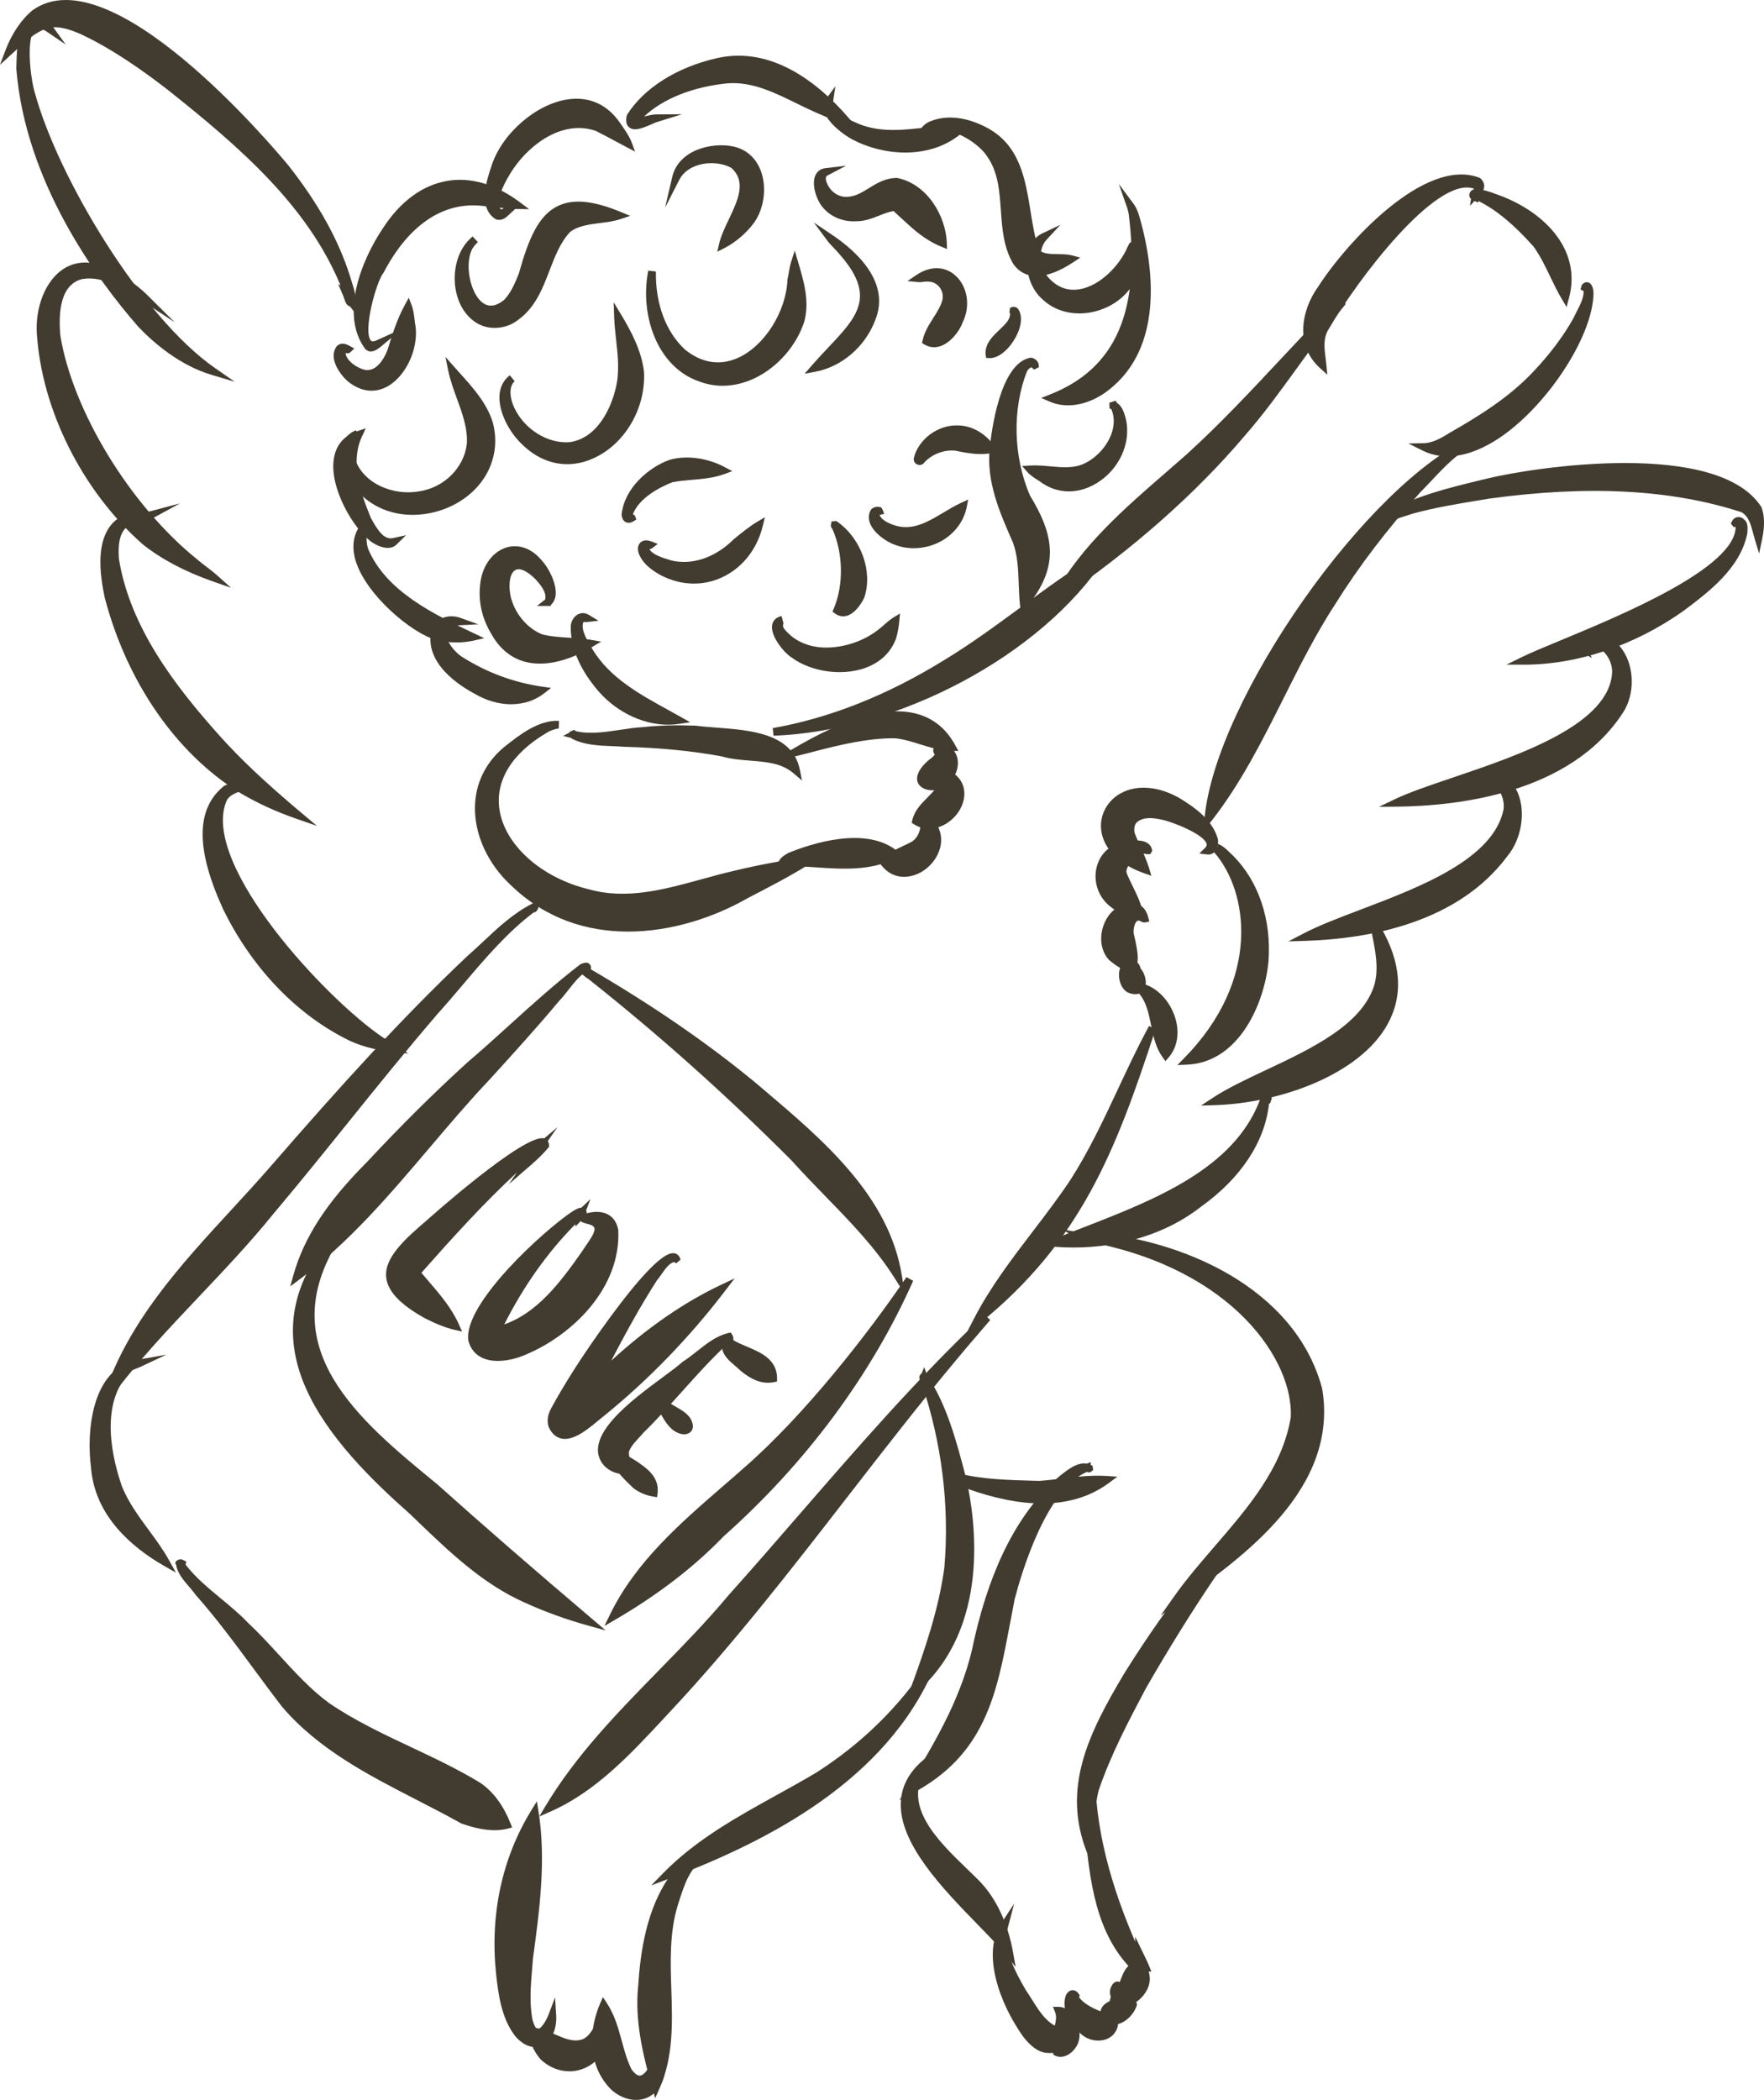 <?xml version="1.0" encoding="UTF-8"?>
<svg id="Layer_2" data-name="Layer 2" xmlns="http://www.w3.org/2000/svg" viewBox="0 0 135.037 160.69">
  <g id="Layer_1-2" data-name="Layer 1">
    <g>
      <g>
        <path d="m60.784,57.594c3.381-2.001,9.552-5.07,12.08-.435-1.507-.02-2.838-.814-4.318-.957-2.626-.075-5.274.786-7.761,1.392Z" fill="#423b30" stroke-width="0"/>
        <path d="m58.929,58.352l1.705-1.01c4.147-2.456,7.281-3.349,9.582-2.71,1.252.344,2.23,1.148,2.906,2.388l.241.442-.504-.007c-.861-.012-1.662-.261-2.436-.503-.648-.203-1.261-.394-1.907-.457-2.082-.022-4.207.496-6.265,1.031-.471.122-.937.244-1.397.355l-1.925.471Zm9.292-2.449c.111,0,.222.002.333.005.726.069,1.396.279,2.045.482.581.181,1.138.354,1.712.433-.572-.824-1.327-1.369-2.251-1.625-1.759-.477-4.096.017-7.103,1.537,1.723-.438,3.488-.833,5.264-.833Z" fill="#423b30" stroke-width="0"/>
      </g>
      <g>
        <path d="m70.872,60.083c-.926-.421.088-1.494.6-1.837.193-.164.456-.379.358-.662-.296-.224.138-.443.374-.366.41.05.709.495.793.86.265,1.144-.971,2.48-2.126,2.006Z" fill="#423b30" stroke-width="0"/>
        <path d="m71.363,60.474c-.205,0-.408-.039-.602-.118l-.01-.005c-.419-.19-.528-.486-.546-.701-.058-.702.798-1.445,1.103-1.648.113-.098.225-.2.245-.276-.148-.174-.134-.369-.066-.498.143-.274.548-.379.811-.289.477.051.873.581.988,1.07.159.689-.137,1.494-.738,2.006-.357.303-.773.46-1.185.46Zm-.373-.662c.379.152.808.064,1.176-.249.438-.371.657-.943.546-1.422-.066-.279-.292-.603-.542-.631-.019-.005-.038-.008-.056-.008.148.46-.234.784-.441.958-.447.305-.905.851-.881,1.141.003.039.01.125.197.212Z" fill="#423b30" stroke-width="0"/>
      </g>
      <g>
        <path d="m70.125,62.825c.232-.996,1.168-1.542,1.739-2.32.186-.447-.354-.88-.667-1.105-.327-.684,1.43-.261,1.642.005,1.968,1.571-.724,4.684-2.715,3.419Z" fill="#423b30" stroke-width="0"/>
        <path d="m71.124,63.416c-.387,0-.781-.103-1.157-.342l-.176-.112.047-.203c.172-.738.668-1.237,1.148-1.72.236-.237.46-.462.641-.709.008-.039-.011-.269-.6-.689l-.061-.044-.033-.069c-.158-.33-.023-.567.157-.68.457-.288,1.724.052,1.981.374,1.035.817.884,2.092.256,2.972-.497.696-1.331,1.222-2.203,1.222Zm-.648-.735c.871.398,1.85-.1,2.371-.829.454-.635.641-1.55-.19-2.215-.163-.149-.754-.308-1.076-.315.542.447.729.882.556,1.296-.242.344-.491.594-.732.838-.386.388-.752.757-.928,1.225Z" fill="#423b30" stroke-width="0"/>
      </g>
      <g>
        <path d="m67.695,66.019c.661-.708,1.533-.956,2.273-1.368.687-.475.89-1.314.764-2.074-.023-.022-.009-.066.022-.072.271.054.451.384.604.586,1.578,2.178-1.946,5.16-3.663,2.928Z" fill="#423b30" stroke-width="0"/>
        <path d="m69.208,67.097c-.624,0-1.252-.256-1.747-.899l-.152-.198.171-.183c.51-.545,1.115-.829,1.701-1.104.22-.103.438-.205.644-.32.48-.333.72-.961.63-1.676l-.059-.056.046-.217c.039-.124.141-.212.267-.232l.052-.008.052.01c.337.068.548.367.701.586l.08.112c.932,1.286.301,2.823-.763,3.617-.46.344-1.038.567-1.621.567Zm-1.109-1.061c.75.763,1.732.506,2.378.022.86-.641,1.357-1.808.642-2.794l-.062-.086c-.043.716-.367,1.332-.922,1.716-.243.137-.472.244-.704.354-.46.215-.933.437-1.332.789Z" fill="#423b30" stroke-width="0"/>
      </g>
      <g>
        <path d="m59.994,66.299c-.394-.293.309-.667.53-.792,2.274-.923,5.956-1.837,8.01-.127-2.496,1.266-5.225.653-7.88.6-.193.035-.737-.01-.661.276.002.012.031.051.001.042Z" fill="#423b30" stroke-width="0"/>
        <path d="m60.112,66.633l-.293-.096c-.221-.164-.243-.361-.236-.462.025-.389.508-.662.768-.807,1.762-.721,5.974-2.107,8.372-.113l.344.288-.399.201c-1.995,1.012-4.132.867-6.196.728-.608-.042-1.217-.083-1.822-.095.008.005-.063.01-.141.015-.042.003-.108.007-.168.015l.023.046-.25.281Zm.736-.938c.579.014,1.12.051,1.662.088,1.909.125,3.724.25,5.44-.459-2.166-1.32-5.727-.162-7.102.371Z" fill="#423b30" stroke-width="0"/>
      </g>
      <g>
        <path d="m43.964,56.289c-.055-.024-.093-.128-.051-.087.004.004.007.01.011.014,0,0-.003-.001-.003-.001,1.723.438,3.579-.186,5.334-.282,1.323-.143,2.655-.16,3.98-.109,2.521.35,7.072-.018,7.701,3.126-1.557-1.329-3.728-.804-5.597-1.35-2.496-.467-5.022-.68-7.56-.749-1.262-.1-2.658.004-3.815-.561Z" fill="#423b30" stroke-width="0"/>
        <path d="m61.392,59.724l-.647-.552c-.915-.78-2.074-.87-3.301-.966-.724-.058-1.474-.115-2.188-.325-2.236-.416-4.693-.66-7.485-.736-.308-.024-.608-.036-.911-.049-1.024-.041-2.083-.083-3.021-.542-.044-.02-.084-.049-.118-.086l-.607-.154.487-.261v-.051l.361-.156.113.103c1.071.25,2.24.073,3.371-.098.59-.088,1.199-.181,1.794-.213,1.201-.132,2.518-.164,4.007-.11.489.066,1.024.107,1.591.149,2.598.195,5.832.437,6.388,3.214l.168.833Zm-14.385-3.211c.269.01.535.022.795.044,2.808.076,5.296.322,7.591.751.683.198,1.402.256,2.097.31.973.076,1.973.154,2.865.597-.923-1.604-3.467-1.794-5.562-1.951-.576-.042-1.12-.083-1.599-.151-1.434-.051-2.721-.017-3.907.112-.583.032-1.178.122-1.754.21-.174.025-.35.052-.526.078Zm-2.915-.491l.003.002c.003.002.006.002.009.003-.004-.002-.008-.003-.012-.005h0Z" fill="#423b30" stroke-width="0"/>
      </g>
      <g>
        <path d="m39.299,67.509c-2.926-2.699-3.856-7.264-.568-10.079,1.133-.9,2.549-2.033,4.05-1.975-.333-.01-.798.177-1.126.391-7.009,4.161-3.271,10.892,3.323,12.481,3.834,1.098,7.608-.574,11.315-1.412,1.815-.439,3.653-.78,5.501-1.036-1.482.929-3.14,1.783-4.727,2.602-5.621,3.227-12.842,3.835-17.768-.971Z" fill="#423b30" stroke-width="0"/>
        <path d="m48.075,71.286c-3.149,0-6.333-.983-8.979-3.563-1.753-1.62-2.777-3.854-2.738-5.976.033-1.777.787-3.346,2.182-4.541,1.206-.956,2.661-2.121,4.252-2.046l-.02.589c-.208.008-.64.137-.955.344-2.646,1.571-3.915,3.649-3.582,5.859.41,2.716,3.211,5.22,6.814,6.09,2.897.828,5.815.02,8.638-.755.834-.23,1.696-.469,2.542-.66,1.774-.428,3.635-.779,5.526-1.039l1.36-.188-1.163.728c-1.478.927-3.118,1.774-4.703,2.593-2.564,1.471-5.848,2.566-9.173,2.566Zm-8.921-13.816c-.07.056-.14.11-.208.164-1.286,1.1-1.969,2.52-1.999,4.123-.036,1.96.918,4.028,2.552,5.536l.006.005c5.202,5.076,12.633,3.671,17.416.927,1.166-.603,2.331-1.203,3.433-1.831-1.362.223-2.699.494-3.992.806-.837.19-1.693.425-2.52.653-2.902.799-5.899,1.628-8.945.757-3.878-.934-6.795-3.578-7.246-6.572-.247-1.64.278-3.206,1.502-4.568Z" fill="#423b30" stroke-width="0"/>
      </g>
      <g>
        <path d="m59.204,56.004c4.701-.822,9.195-2.751,13.227-5.241,4.128-2.497,7.753-5.712,11.891-8.192.008-.007.017.002.011.013-5.03,7.639-16.141,13.088-25.13,13.42Z" fill="#423b30" stroke-width="0"/>
        <path d="m59.216,56.299l-.062-.584c4.351-.762,8.766-2.512,13.123-5.203,2.034-1.23,3.98-2.661,5.862-4.043,1.933-1.422,3.931-2.889,6.033-4.15l.189-.113.359.318-.14.223c-4.852,7.369-15.755,13.195-25.364,13.552Zm24.054-12.724c-1.656,1.071-3.24,2.234-4.781,3.368-1.893,1.391-3.85,2.83-5.904,4.072-2.884,1.781-5.796,3.157-8.701,4.113,7.56-1.566,15.177-6.032,19.387-11.553Z" fill="#423b30" stroke-width="0"/>
      </g>
      <g>
        <path d="m80.998,45.586c2.429-4.314,6.37-7.352,10.012-10.577,3.883-3.518,7.299-7.5,10.96-11.237.019-.022.697-.717.716-.567-2.674,3.185-4.882,6.813-7.64,9.969-4.05,4.766-8.94,8.904-14.048,12.412Z" fill="#423b30" stroke-width="0"/>
        <path d="m80.12,46.548l.622-1.105c2.094-3.722,5.323-6.523,8.445-9.233.546-.472,1.09-.946,1.628-1.422,2.536-2.298,4.918-4.844,7.221-7.305,1.211-1.293,2.463-2.632,3.724-3.92.695-.758.904-.685,1.002-.66l.179.058.055.333-.083.1c-1.247,1.484-2.416,3.099-3.546,4.659-1.291,1.784-2.624,3.627-4.098,5.313-3.759,4.423-8.505,8.617-14.104,12.462l-1.045.719Zm19.658-20.061c-.442.469-.879.938-1.312,1.4-2.311,2.469-4.702,5.023-7.257,7.34-.542.481-1.088.955-1.635,1.428-2.738,2.375-5.558,4.822-7.587,7.882,5.055-3.593,9.37-7.476,12.836-11.555,1.459-1.669,2.785-3.502,4.067-5.274.294-.405.589-.812.888-1.222Z" fill="#423b30" stroke-width="0"/>
      </g>
      <g>
        <path d="m92.502,62.647c.803-8.817,12.422-25.532,20.369-28.956 0.0 0.0.003.001.003.001-1.744.785-3.029,2.438-4.345,3.758-2.411,2.687-4.624,5.523-6.549,8.598-3.502,5.373-5.554,11.589-9.478,16.599Z" fill="#423b30" stroke-width="0"/>
        <path d="m92.118,63.615l.091-.995c.829-9.104,12.543-25.751,20.547-29.201l.411-.178v.156h1.079l-1.25.564c-1.321.594-2.386,1.725-3.415,2.818-.283.3-.562.597-.842.878-2.572,2.867-4.704,5.666-6.509,8.547-1.501,2.303-2.755,4.803-3.968,7.22-1.61,3.209-3.274,6.528-5.528,9.404l-.616.787Zm16.913-27.112c-6.866,5.631-14.758,17.583-16.085,25.063,1.885-2.615,3.359-5.553,4.789-8.405,1.22-2.432,2.481-4.945,3.998-7.273,1.82-2.906,3.972-5.732,6.577-8.635.245-.247.482-.498.721-.75Z" fill="#423b30" stroke-width="0"/>
      </g>
      <g>
        <path d="m87.689,66.547c-5.787-2.025-2.649-8.053,2.397-5.253,1.129.681,2.374,1.542,2.812,2.838.145.356-.006,1.014-.444.96,1.153-1.124-2.604-2.473-3.41-2.646-.82-.182-1.628-.272-2.272.305,0,0,.009.009.009.009-.278.279-.3.835-.174,1.16.345.872.819,1.76,1.081,2.627Z" fill="#423b30" stroke-width="0"/>
        <path d="m88.14,67.017l-.548-.193c-1.906-.667-3.105-1.857-3.289-3.267-.138-1.051.339-2.087,1.246-2.705,1.226-.829,2.976-.762,4.681.183,1.267.765,2.493,1.655,2.948,3.001.133.327.074.799-.14,1.08-.154.205-.375.298-.617.269l-.611-.073.44-.432c.143-.139.14-.237.118-.315-.203-.706-2.505-1.643-3.384-1.833-.819-.181-1.436-.213-1.929.166l-.063.069c-.177.176-.203.599-.108.845.129.323.275.652.422.978.245.547.498,1.112.667,1.669l.168.557Zm-.597-6.156c-.623,0-1.192.159-1.664.479-.732.498-1.103,1.298-.993,2.141.135,1.036.966,1.945,2.309,2.552-.131-.333-.282-.67-.43-1-.151-.337-.3-.672-.432-1.005-.139-.359-.135-.87.069-1.246l-.039-.042.212-.21c.771-.689,1.711-.555,2.532-.372.325.071,2.214.647,3.223,1.462-.527-.86-1.451-1.503-2.397-2.075-.817-.454-1.642-.684-2.391-.684Z" fill="#423b30" stroke-width="0"/>
      </g>
      <g>
        <path d="m85.1,69.075c-1.555-1.305-1.142-3.979.974-4.362.464-.13,1.687-.275,1.818.348-.017.028-.05-.052-.058-.055-.753-.023-2.182,1.107-1.85,1.94.43,1.053,1.09,2.035,1.244,3.124-.784-.147-1.513-.472-2.129-.995Z" fill="#423b30" stroke-width="0"/>
        <path d="m87.578,70.436l-.404-.076c-.867-.162-1.628-.52-2.265-1.06-.864-.726-1.236-1.899-.947-2.987.265-.997,1.035-1.704,2.059-1.889.3-.085,1.259-.247,1.793.074.195.118.322.291.366.501l.023.112-.142.244-.344.007-.032-.049c-.373.071-.945.425-1.263.877-.123.176-.251.43-.165.648.135.33.294.655.453.978.344.702.698,1.427.81,2.214l.058.406Zm-.637-5.543c-.276,0-.576.046-.787.105-.833.151-1.414.684-1.621,1.466-.231.87.066,1.806.757,2.386h.001c.449.383.971.66,1.557.828-.144-.537-.399-1.058-.666-1.603-.164-.335-.329-.674-.47-1.017-.146-.369-.068-.785.228-1.207.281-.401.717-.75,1.148-.953-.048-.003-.098-.005-.148-.005Zm.654.284c.001.002.003.003.004.005l-.004-.005Z" fill="#423b30" stroke-width="0"/>
      </g>
      <g>
        <path d="m85.089,73.233c-1.155-1.297-.169-3.949,1.678-3.821.501.058.744.43.854.879-.074.014-.206-.094-.284-.107-.714-.241-.933.877-.828,1.356.395,1.645.737,3.502-1.42,1.693Z" fill="#423b30" stroke-width="0"/>
        <path d="m86.402,74.271c-.366,0-.847-.264-1.503-.814l-.03-.029c-.655-.735-.758-1.914-.257-2.935.454-.924,1.279-1.428,2.175-1.376.406.047.917.274,1.12,1.104l.074.303-.307.056c-.141.034-.265-.039-.355-.085l-.078-.032c-.109-.041-.167-.015-.217.032-.196.174-.29.694-.228.982.361,1.505.46,2.383-.054,2.7-.101.063-.213.095-.34.095Zm-1.107-1.251c.899.751,1.133.67,1.137.655.074-.046.204-.34-.21-2.067-.092-.42,0-1.188.409-1.554.13-.117.283-.183.448-.196-.115-.11-.242-.142-.347-.154-.643-.044-1.247.347-1.592,1.048-.387.789-.322,1.716.155,2.268Z" fill="#423b30" stroke-width="0"/>
      </g>
      <g>
        <path d="m86.433,75.663c-.636-.389-.714-1.977.237-1.926.168.027.392.32.335.46.662.679.571,1.993-.571,1.466Z" fill="#423b30" stroke-width="0"/>
        <path d="m86.904,76.08c-.162,0-.36-.041-.595-.149l-.03-.017c-.548-.335-.73-1.207-.551-1.779.142-.459.505-.718.958-.692.258.041.444.242.535.403.047.085.074.166.084.244.425.511.539,1.249.241,1.67-.082.117-.278.32-.641.32Zm-.331-.675c.129.058.395.156.491.015.123-.173.063-.677-.271-1.017l-.135-.139.052-.125c-.023-.042-.074-.102-.106-.115-.077.002-.233.027-.314.288-.115.367.03.921.283,1.093Z" fill="#423b30" stroke-width="0"/>
      </g>
      <g>
        <path d="m90.864,81.173c4.043-4.119,6.563-11.551,2.191-16.272.131.141-.128-.004-.097-.086.469.041.904.588,1.26.904,2.015,2.035,2.803,5.03,2.59,7.835-.301,3.279-2.257,7.449-5.944,7.619Z" fill="#423b30" stroke-width="0"/>
        <path d="m90.128,81.502l.526-.535c5.908-6.017,4.914-12.76,2.297-15.74l-.039-.02c-.165-.093-.308-.288-.23-.494l.079-.21.223.02c.471.041.856.418,1.194.751.082.08.161.157.236.225,1.953,1.972,2.928,4.91,2.689,8.077-.282,3.072-2.171,7.704-6.224,7.892l-.749.034Zm4.412-14.977c1.938,3.762,1.431,9.432-2.896,14.249,3.134-.704,4.628-4.6,4.87-7.247.201-2.64-.531-5.198-1.974-7.002Zm-1.582-1.709l.135.051.139-.129c-.009-.022-.019-.037-.027-.042-.044-.036-.211-.064-.327.063l.08.074.002-.017Z" fill="#423b30" stroke-width="0"/>
      </g>
      <g>
        <path d="m89.237,80.728c-1.125-1.567-.575-3.862-2.137-5.228,2.076.255,3.669,3.443,2.137,5.228Z" fill="#423b30" stroke-width="0"/>
        <path d="m89.217,81.204l-.219-.305c-.534-.743-.713-1.623-.886-2.474-.21-1.031-.409-2.006-1.205-2.703l-.722-.631.952.117c1.149.142,2.222,1.087,2.733,2.405.473,1.222.32,2.458-.41,3.307l-.244.284Zm-1.212-5.054c.381.667.534,1.422.684,2.158.138.677.269,1.322.564,1.885.37-.657.399-1.511.068-2.37-.278-.716-.759-1.313-1.316-1.674Z" fill="#423b30" stroke-width="0"/>
      </g>
      <g>
        <path d="m101.243,27.945c-1.741-1.567-1.37-4.058-.112-5.809,1.97-3.08,8.003-9.801,12.018-8.258.35.376.114.658-.186.978.025-.16.269-.366.221-.585-3.331-1.804-10.174,8.094-11.708,10.738-.606.914-.325,1.978-.233,2.936Z" fill="#423b30" stroke-width="0"/>
        <path d="m101.608,28.672l-.563-.508c-1.924-1.731-1.428-4.428-.154-6.2,2.103-3.289,8.145-9.989,12.363-8.361l.11.073c.552.592.071,1.105-.187,1.381l-.649.694.143-.939c.019-.122.083-.227.14-.316.009-.015.021-.036.033-.056-2.903-1.049-8.988,7.054-11.114,10.717-.453.684-.355,1.45-.253,2.259.022.169.043.337.058.501l.073.755Zm9.4-14.623c-3.488.736-7.816,5.413-9.629,8.248-.966,1.344-1.441,3.255-.542,4.712-.071-.711-.065-1.469.394-2.161,1.234-2.126,6.065-9.273,9.778-10.798Z" fill="#423b30" stroke-width="0"/>
      </g>
      <g>
        <path d="m109.01,34.205c.712-.015,1.436-.403,2.044-.793,2.364-1.35,4.698-2.794,6.567-4.801,1.171-1.235,2.259-2.64,3.083-4.114.364-.8,1-1.689.778-2.56-.016-.003-.032-.005-.048-.007-.021-.005-.124.106-.114.057.267-.321.37.228.371.434-.039,4.659-7.618,14.331-12.681,11.784Z" fill="#423b30" stroke-width="0"/>
        <path d="m110.811,34.919c-.688,0-1.336-.151-1.934-.452l-1.059-.531,1.185-.025c.667-.014,1.361-.406,1.891-.746,2.161-1.234,4.612-2.713,6.51-4.754,1.236-1.302,2.287-2.705,3.041-4.057.068-.149.157-.325.25-.503.27-.525.548-1.065.537-1.571-.022-.007-.044-.017-.066-.03l-.174-.108.102-.342c.209-.252.423-.215.509-.181.366.13.382.733.383.802-.029,3.402-3.79,9.016-7.593,11.338-1.263.772-2.474,1.161-3.581,1.161Zm-.724-.657c1.456.283,2.933-.355,3.999-1.007,2.901-1.77,5.776-5.507,6.86-8.589-.787,1.4-1.858,2.826-3.111,4.148-1.953,2.097-4.449,3.605-6.635,4.854-.319.205-.7.43-1.113.594Z" fill="#423b30" stroke-width="0"/>
      </g>
      <g>
        <path d="m119.821,22.746c-.79-1.321-1.287-2.807-2.193-4.058-1.323-1.486-2.915-2.989-4.741-3.758-.004.004-.007.008-.011.012.005.074.18.144.151.184-.099-.048-.262-.089-.259-.214.042-.096.07-.135.192-.139.492-.009.975.167,1.426.345,3.27,1.115,6.449,3.878,5.435,7.629Z" fill="#423b30" stroke-width="0"/>
        <path d="m119.924,23.493l-.356-.596c-.335-.56-.62-1.154-.896-1.728-.378-.787-.768-1.599-1.282-2.309-1.505-1.687-2.854-2.806-4.194-3.466l-.074.102-.221-.105c-.161-.068-.435-.184-.427-.489l.025-.112c.068-.151.173-.305.453-.313.557.014,1.059.176,1.542.366,3.534,1.205,6.648,4.143,5.611,7.98l-.181.67Zm-5.414-8.021c1.066.704,2.156,1.693,3.338,3.019.563.775.966,1.613,1.354,2.422.156.323.315.655.483.98.338-3.018-2.229-5.348-5.176-6.421Z" fill="#423b30" stroke-width="0"/>
      </g>
      <g>
        <path d="m22.735,97.682c.94-3.354,3.12-6.103,5.54-8.529,2.46-2.638,5.017-5.198,7.685-7.623,2.897-2.469,5.61-5.179,8.626-7.493.085-.056.457-.178.339.094-.036.02.002-.072-.013-.094-.011-.008-.022-.017-.032-.027-.966.503-1.543,1.605-2.298,2.385-1.714,2.05-3.508,4.023-5.307,5.998-4.828,5.094-8.895,11.089-14.541,15.288Z" fill="#423b30" stroke-width="0"/>
        <path d="m22.219,98.433l.233-.831c.817-2.916,2.55-5.585,5.616-8.657,2.621-2.811,5.141-5.311,7.695-7.633,1.101-.938,2.188-1.923,3.24-2.876,1.731-1.567,3.521-3.189,5.404-4.632.075-.051.305-.144.492-.134l.038-.019.032.032c.051.014.1.037.145.074.051.042.206.203.083.491l-.039.09-.245.14-.118-.073c-.479.318-.861.806-1.263,1.318-.234.298-.475.606-.737.877-1.742,2.085-3.633,4.16-5.301,5.991-1.59,1.679-3.123,3.483-4.605,5.228-3.031,3.571-6.166,7.263-9.976,10.097l-.692.515Zm20.042-22.111c-.971.839-1.926,1.703-2.863,2.551-1.054.956-2.145,1.943-3.246,2.881-2.535,2.305-5.044,4.793-7.66,7.601-2.682,2.686-4.313,5.042-5.193,7.523,3.43-2.713,6.33-6.127,9.14-9.437,1.487-1.752,3.025-3.563,4.622-5.248,1.63-1.789,3.477-3.817,5.199-5.87Z" fill="#423b30" stroke-width="0"/>
      </g>
      <g>
        <path d="m68.75,97.667c-2.151-3.419-5.253-6.062-7.924-9.052-5.027-5.036-10.189-9.655-15.74-14.045.016.01.019.032-.002.027-.091-.077-.182-.151-.276-.226-.027-.02-.01-.064.023-.062.091-.002.193.088.247.117,4.374,2.555,8.605,5.386,12.52,8.607,4.638,3.952,10.142,8.297,11.152,14.634Z" fill="#423b30" stroke-width="0"/>
        <path d="m69.268,99.043l-.768-1.219c-1.467-2.334-3.425-4.345-5.318-6.289-.857-.882-1.744-1.792-2.576-2.723-5.033-5.044-10.142-9.605-15.603-13.931l-.109-.059c-.088-.074-.178-.147-.269-.22l-.167-.132.135-.443.251-.012h.008c.135,0,.261.083.336.134,4.823,2.818,8.931,5.643,12.596,8.659l.783.663c4.453,3.778,9.502,8.058,10.473,14.151l.227,1.422Zm-21.308-22.532c4.518,3.718,8.819,7.633,13.074,11.897.835.934,1.718,1.84,2.571,2.716,1.565,1.608,3.173,3.26,4.527,5.111-1.457-5.118-5.945-8.923-9.945-12.315l-.779-.663c-2.84-2.337-5.953-4.561-9.447-6.746Z" fill="#423b30" stroke-width="0"/>
      </g>
      <g>
        <path d="m46.96,123.679c2.264-4.652,6.48-7.849,10.267-11.207,4.613-4.033,9.486-10.274,12.408-14.582-3.309,7.45-8.359,14.049-14.437,19.453-2.408,2.503-5.283,4.616-8.239,6.337Z" fill="#423b30" stroke-width="0"/>
        <path d="m46.271,124.42l.423-.87c1.962-4.032,5.374-6.987,8.673-9.845.559-.484,1.116-.966,1.664-1.452,4.54-3.969,9.361-10.108,12.36-14.528l.513.286c-3.195,7.193-8.213,13.955-14.511,19.552-2.242,2.332-5.035,4.48-8.286,6.371l-.836.487Zm21.524-23.426c-2.927,3.969-6.739,8.522-10.375,11.7-.548.486-1.107.97-1.667,1.456-2.996,2.595-6.085,5.272-8.046,8.74,2.822-1.73,5.268-3.663,7.279-5.753,5.299-4.71,9.674-10.235,12.81-16.143Z" fill="#423b30" stroke-width="0"/>
      </g>
      <g>
        <path d="m40.307,122.371c-3.422-1.51-6.069-4.199-8.736-6.745-6.372-5.642-12.843-13.016-5.81-20.995.001.01-.006.033-.02.027-5.386,8.446,1.317,14.048,7.517,19.127,3.917,3.506,7.891,6.938,11.898,10.337-1.594-.44-3.307-1.041-4.849-1.75Z" fill="#423b30" stroke-width="0"/>
        <path d="m46.365,124.762l-1.288-.355c-1.717-.474-3.409-1.087-4.891-1.767-3.206-1.415-5.747-3.854-8.204-6.211l-.614-.589c-2.859-2.53-6.359-5.929-7.999-9.717-1.772-4.094-1.049-8.017,2.149-11.66l.118-.188.031.017.283-.322.131.79-.124.107c-5.232,8.273,1.525,13.806,7.488,18.689,3.536,3.165,7.427,6.545,11.902,10.341l1.019.865Zm-22.523-26.723c-2.923,6.411,2.22,12.316,7.923,17.367l.624.596c2.421,2.324,4.924,4.727,8.036,6.1l.004.002c1.069.491,2.248.946,3.468,1.337-4.034-3.436-7.588-6.53-10.836-9.436-5.283-4.328-11.18-9.156-9.219-15.965Z" fill="#423b30" stroke-width="0"/>
      </g>
      <g>
        <path d="m32.602,100.583c-4.438-2.526-2.89-4.298.266-6.983.708-.678,8.789-7.663,8.867-5.952-.356.44-.853.904-1.251,1.251.216-.318.427-.64.647-.954-3.363,2.839-6.352,6.155-9.26,9.447,1.069,1.3,2.294,2.514,2.994,4.085-.755-.171-1.548-.531-2.263-.892Z" fill="#423b30" stroke-width="0"/>
        <path d="m35.374,101.891l-.574-.129c-.834-.19-1.685-.589-2.331-.917l-.013-.007c-1.875-1.066-2.794-2.056-2.894-3.116-.137-1.452,1.33-2.828,3.115-4.348.06-.056,7.463-6.674,8.98-6.261l1.022-.863-.747,1.066c.058.086.092.195.098.316l.005.112-.07.086c-.381.472-.91.961-1.287,1.288l-1.718,1.493.606-.89c-2.556,2.363-4.923,4.981-7.307,7.675.179.212.36.423.542.635.869,1.009,1.767,2.053,2.334,3.322l.239.537Zm-2.633-1.567c.449.227.997.489,1.559.682-.528-.943-1.247-1.779-1.946-2.59-.239-.279-.479-.557-.711-.838l-.159-.195.166-.188c2.938-3.326,5.848-6.542,9.115-9.329-1.85.956-6.504,4.805-7.693,5.946-1.67,1.422-3.034,2.684-2.924,3.854.079.839.927,1.708,2.593,2.657Z" fill="#423b30" stroke-width="0"/>
      </g>
      <g>
        <path d="m36.14,102.52c-.354-2.612,5.716-8.182,7.883-9.6.134-.07.543-.345.591-.141-.045.164-.226.297-.34.419-.011-.085.148-.233.191-.342-2.65,2.494-4.851,5.674-6.424,8.964,3.064-.757,5.074-3.475,6.789-5.939.531-.871,1.84-2.214.114-2.536-.084-.05-.243-.049-.281-.115,1.016-.362,2.136-.324,2.377.937.204,4.126-3.312,7.72-6.916,9.224-1.3.571-3.518.896-3.984-.871Z" fill="#423b30" stroke-width="0"/>
        <path d="m38.113,104.14c-.434,0-.855-.073-1.221-.249-.528-.256-.877-.692-1.037-1.296l-.007-.036c-.379-2.803,5.806-8.442,8.015-9.886l.091-.051c.199-.115.383-.21.554-.212l.695-.655-.334.868c.014.027.025.058.032.088l.017.074-.017.061c.523-.14,1.155-.191,1.672.105.399.228.652.618.756,1.159.223,4.45-3.521,8.061-7.092,9.551-.608.266-1.384.477-2.124.477Zm-1.683-1.677c.117.427.352.721.718.897.812.391,2.047.115,2.857-.239,3.5-1.461,6.936-4.998,6.74-8.938-.065-.33-.219-.579-.464-.719-.153-.088-.343-.134-.563-.137.15.105.256.234.319.389.239.581-.24,1.269-.662,1.879-.107.154-.211.303-.294.44-1.931,2.774-3.91,5.314-6.97,6.073l-.606.149.269-.562c1.297-2.713,2.935-5.203,4.801-7.31-2.659,2.222-6.38,6.157-6.146,8.078Zm7.61-8.781c-2.111,2.129-3.973,4.754-5.438,7.664,2.517-.89,4.272-3.17,5.986-5.633.08-.132.19-.289.304-.455.303-.437.718-1.034.601-1.318-.055-.134-.269-.242-.603-.305l-.094-.034c-.129-.032-.256-.064-.344-.162l-.39.411-.022-.168Z" fill="#423b30" stroke-width="0"/>
      </g>
      <g>
        <path d="m42.265,109.055c-.115-.441-.008-.782.201-1.179,1.107-2.023,2.372-3.952,3.706-5.833.612-.862,4.772-6.698,5.572-5.745.016.04-.071-.027-.095-.04-.75.109-1.136,1.002-1.581,1.52-1.612,2.492-2.985,5.132-4.35,7.765,2.805-2.762,6.013-5.259,9.548-6.936-2.68,3.504-5.753,6.7-9.178,9.48-.965.73-2.992,2.845-3.824.968Z" fill="#423b30" stroke-width="0"/>
        <path d="m43.243,110.107c-.098,0-.195-.01-.29-.032-.414-.098-.736-.399-.957-.899l-.016-.046c-.147-.567.021-1.004.226-1.391,1.004-1.836,2.188-3.698,3.726-5.866,1.918-2.7,4.437-5.927,5.55-5.973.2-.025.369.066.488.208l.049.081.079.2-.333.284-.169-.103c-.38.11-.665.52-.943.916-.121.174-.239.344-.361.484-1.275,1.975-2.441,4.126-3.501,6.151,2.745-2.51,5.548-4.45,8.35-5.778l1.099-.521-.74.966c-2.731,3.569-5.835,6.775-9.226,9.529-.144.11-.301.24-.473.383-.727.604-1.694,1.408-2.558,1.408Zm-.699-1.148c.143.311.321.489.543.542.639.146,1.663-.696,2.337-1.254.18-.151.344-.286.487-.394,3.016-2.449,5.808-5.267,8.308-8.385-2.788,1.494-5.573,3.605-8.295,6.286l-1.321,1.302.853-1.647c1.128-2.178,2.391-4.614,3.812-6.916-.758.887-1.708,2.104-2.856,3.722-1.525,2.148-2.697,3.993-3.688,5.804-.176.333-.263.597-.18.941Z" fill="#423b30" stroke-width="0"/>
      </g>
      <g>
        <path d="m46.331,111.791c-1.596-2.376,4.549-5.93,6.113-7.361,1.098-.684,2.111-1.845,3.362-2.131.082.121.021.416-.02.085-.007-.006-.014-.012-.021-.018-2.392,2.147-4.399,4.793-6.717,7.055-.446.537-.912.908-1.159,1.503-.132.524.156,1.03.203,1.55-.657.122-1.355-.124-1.761-.683Z" fill="#423b30" stroke-width="0"/>
        <path d="m47.761,112.799c-.657,0-1.284-.306-1.668-.836l-.006-.008c-1.406-2.092,2.231-4.781,4.637-6.56.64-.472,1.192-.88,1.522-1.181.401-.256.747-.53,1.115-.821.724-.572,1.472-1.164,2.353-1.374l.036-.032.025.019.161-.037.113.164c.1.144.136.411.03.567l-.115.166-.206-.044c-.014-.003-.027-.007-.039-.012-1.235,1.137-2.389,2.424-3.508,3.671-.948,1.056-1.927,2.149-2.956,3.153-.111.135-.245.279-.374.42-.302.327-.563.609-.719.985-.052.218.022.499.101.797.052.196.105.399.124.613l.024.267-.264.049c-.128.024-.257.036-.385.036Zm-1.188-1.178c.271.371.712.586,1.176.589-.017-.076-.037-.151-.057-.227-.09-.339-.19-.724-.089-1.131.21-.515.519-.848.845-1.202.123-.132.25-.269.375-.418,1.035-1.012,2.008-2.097,2.949-3.146.758-.845,1.532-1.708,2.338-2.534-.129.1-.257.201-.384.301-.364.288-.74.586-1.126.826-.309.289-.873.706-1.527,1.188-2.089,1.545-5.584,4.128-4.501,5.753Z" fill="#423b30" stroke-width="0"/>
      </g>
      <g>
        <path d="m50.727,107.858c-.012.123-.2-.216-.138-.276.18-.243.572.093.774.183.538.352,1.274.622,1.381,1.325.034.307-.244.41-.511.356-.743-.157-1.151-.967-1.506-1.588Z" fill="#423b30" stroke-width="0"/>
        <path d="m52.365,109.753c-.062,0-.126-.007-.19-.019-.823-.174-1.269-.963-1.627-1.598l-.004-.005c-.059-.039-.119-.103-.174-.206-.163-.31-.062-.479.014-.553.033-.046.07-.081.109-.108l.036-.347.159.278c.235-.032.509.135.665.228.049.029.094.056.131.073.144.09.254.154.365.218.482.279,1.081.628,1.188,1.332.025.222-.041.408-.183.537-.123.112-.297.171-.487.171Zm-1.232-1.775c.299.521.644,1.07,1.161,1.18.092.019.151-.003.162-.012-.068-.437-.474-.672-.904-.922-.121-.071-.239-.139-.351-.212-.007-.002-.033-.015-.068-.034Z" fill="#423b30" stroke-width="0"/>
      </g>
      <g>
        <path d="m56.993,104.323c-.297-.199-.576-.435-.834-.682.001.001.002.002.003.004-1.287-.936,1.954-.155,1.593.61-.094.316-.549.205-.762.069Z" fill="#423b30" stroke-width="0"/>
        <path d="m57.439,104.753c-.22,0-.45-.081-.606-.183l-.003-.002c-.256-.171-.514-.377-.784-.63h-.065l-.052-.102c-.174-.13-.466-.386-.336-.67l-.457-.912.728.696c.478-.12,1.371.271,1.565.377.781.43.674.878.593,1.051-.037.135-.16.269-.332.332-.079.029-.164.042-.25.042Zm-.284-.675c.116.073.283.095.332.081-.001-.044-.047-.125-.21-.235-.189-.127-.421-.227-.636-.296l.427.311h-.108c.066.049.13.095.195.139Z" fill="#423b30" stroke-width="0"/>
      </g>
      <g>
        <path d="m48.715,113.68c-.787-.73-1.677-1.621-2.001-2.65.004-.041.054-.065.089-.042.656.508,1.459.807,2.12,1.321.662.471,1.235,1.041,1.123,1.918-.471-.075-.933-.263-1.33-.548Z" fill="#423b30" stroke-width="0"/>
        <path d="m50.298,114.568l-.3-.049c-.521-.085-1.024-.293-1.454-.601l-.029-.022c-.885-.823-1.751-1.726-2.082-2.779l-.018-.054.019-.225.183-.118c.113-.054.246-.044.349.024.324.25.665.44,1.027.64.373.206.758.42,1.11.696.641.454,1.371,1.122,1.234,2.187l-.039.303Zm-1.396-1.117c.26.183.55.322.855.411-.052-.459-.365-.856-1.005-1.312-.326-.254-.674-.449-1.043-.653-.118-.064-.238-.13-.357-.2.385.623.962,1.207,1.551,1.753Z" fill="#423b30" stroke-width="0"/>
      </g>
      <g>
        <path d="m56.851,104.638c-.463-.47-1.267-.917-1.295-1.637.028-.196.264-.301.431-.2,1.142.716,3.219.944,3.202,2.674-.881.183-1.671-.282-2.338-.837Z" fill="#423b30" stroke-width="0"/>
        <path d="m58.796,105.811c-.882,0-1.625-.523-2.133-.946l-.021-.02c-.111-.112-.242-.223-.377-.337-.457-.388-.976-.828-1.003-1.494.03-.244.152-.405.329-.489.178-.083.384-.074.549.025.292.183.651.333,1.031.493,1.037.435,2.327.977,2.314,2.437l-.003.237-.232.047c-.155.032-.306.047-.454.047Zm-1.746-1.39c.685.567,1.277.806,1.828.799-.133-.878-1.01-1.247-1.935-1.635-.385-.161-.784-.328-1.112-.535.036.349.432.684.814,1.007.145.124.286.242.405.364Z" fill="#423b30" stroke-width="0"/>
      </g>
      <g>
        <path d="m8.284,106.719c2.341-6.931,7.984-11.896,12.657-17.275,4.803-5.532,9.684-11.004,15.008-16.045,1.569-1.368,3.036-3.025,4.898-3.972.016-.004.047.033.044.032.003.001.004.007.002.013-.044.087-.049.041-.025-.001-.007-.005-.014-.01-.02-.016-2.908,2.134-5.122,5.221-7.548,7.904-4.323,5.025-8.338,10.287-12.612,15.353-3.917,4.849-8.715,9.035-12.404,14.007Z" fill="#423b30" stroke-width="0"/>
        <path d="m7.407,108.394l.597-1.77c1.871-5.538,5.849-9.857,9.697-14.034,1.004-1.09,2.042-2.217,3.017-3.339,5.38-6.196,9.993-11.297,15.028-16.064.418-.366.82-.743,1.225-1.12,1.146-1.075,2.331-2.185,3.742-2.901l.149-.086.008.007.047-.024.315.335-.058.168c-.085.176-.182.247-.305.25l-.013.002c-2.023,1.523-3.735,3.542-5.394,5.497-.644.758-1.285,1.515-1.943,2.243-2.344,2.725-4.643,5.575-6.865,8.332-1.863,2.31-3.79,4.702-5.741,7.012-1.762,2.182-3.733,4.262-5.639,6.274-2.325,2.456-4.731,4.995-6.753,7.719l-1.113,1.5Zm28.681-34.72c-4.987,4.725-9.576,9.801-14.924,15.962-.982,1.131-2.023,2.259-3.029,3.353-3.356,3.642-6.812,7.395-8.837,11.946,1.744-2.149,3.672-4.184,5.548-6.164,1.898-2.004,3.861-4.076,5.612-6.244,1.951-2.312,3.875-4.698,5.737-7.009,2.226-2.759,4.527-5.614,6.882-8.351.658-.728,1.296-1.479,1.935-2.234.355-.42.713-.841,1.076-1.259Z" fill="#423b30" stroke-width="0"/>
      </g>
      <g>
        <path d="m12.698,119.561c-2.761-1.579-5.189-3.964-5.439-7.298-.362-2.705.068-7.342,3.345-7.925-.194.092-.544.178-.754.352-2.395,2.301-1.777,6.373-.779,9.182.868,2.132,2.558,3.752,3.627,5.689Z" fill="#423b30" stroke-width="0"/>
        <path d="m13.465,120.338l-.912-.521c-2.393-1.369-5.306-3.786-5.587-7.532-.342-2.556-.035-7.593,3.587-8.236l2.177-.388-2.001.943c-.066.032-.149.063-.239.096-.162.061-.344.129-.451.217-2.579,2.478-1.342,7.019-.69,8.857.488,1.198,1.274,2.268,2.034,3.302.55.746,1.119,1.52,1.573,2.342l.508.919Zm-5.04-14.068c-.973,1.637-1.117,4.13-.873,5.954.223,2.969,2.239,5.059,4.23,6.418-.275-.405-.569-.806-.872-1.217-.782-1.063-1.59-2.163-2.111-3.441-.56-1.577-1.513-5.011-.375-7.714Z" fill="#423b30" stroke-width="0"/>
      </g>
      <g>
        <path d="m74.829,101.025c1.99-3.853,4.996-7.016,7.379-10.609,2.331-3.637,3.836-7.705,5.87-11.502.005-.007.019-.003.015.008-2.947,9.019-5.654,15.932-13.264,22.103Z" fill="#423b30" stroke-width="0"/>
        <path d="m73.921,102.14l.647-1.251c1.242-2.403,2.897-4.568,4.496-6.662.981-1.283,1.995-2.61,2.899-3.974,1.41-2.2,2.54-4.614,3.633-6.946.702-1.498,1.427-3.047,2.222-4.533l.145-.271.487.278-.079.24c-2.967,9.079-5.663,15.994-13.356,22.231l-1.093.887Zm12.503-19.212c-.098.21-.197.42-.294.63-1.101,2.349-2.239,4.78-3.673,7.017-.917,1.384-1.938,2.72-2.925,4.011-1.263,1.65-2.558,3.348-3.65,5.16,5.523-4.888,8.2-10.258,10.542-16.818Z" fill="#423b30" stroke-width="0"/>
      </g>
      <g>
        <path d="m42.007,138.359c3.679-6.146,9.429-10.631,13.985-16.097,6.46-7.209,12.531-14.791,19.586-21.443-.821.966-1.756,2.028-2.58,3.029-7.398,8.856-13.978,18.429-21.875,26.882-2.699,2.887-5.46,6.023-9.116,7.629Z" fill="#423b30" stroke-width="0"/>
        <path d="m41.28,139.001l.474-.792c2.343-3.915,5.563-7.205,8.677-10.387,1.803-1.843,3.667-3.747,5.336-5.748,1.841-2.055,3.674-4.169,5.447-6.211,4.474-5.155,9.101-10.487,14.162-15.26l.427.406c-.291.342-.596.697-.905,1.056-.563.653-1.141,1.325-1.671,1.97-2.853,3.414-5.629,6.995-8.315,10.458-4.283,5.524-8.712,11.237-13.572,16.438l-.55.591c-2.557,2.745-5.199,5.585-8.662,7.107l-.845.372Zm29.719-33.19c-3.239,3.407-6.325,6.963-9.342,10.438-1.775,2.046-3.609,4.16-5.446,6.21-1.677,2.012-3.549,3.925-5.359,5.775-2.858,2.92-5.805,5.932-8.057,9.417,2.923-1.547,5.277-4.076,7.561-6.53l.552-.592c4.841-5.181,9.261-10.883,13.537-16.395,2.13-2.747,4.318-5.568,6.555-8.322Z" fill="#423b30" stroke-width="0"/>
      </g>
      <g>
        <path d="m35.428,139.261c-4.712-2.638-10.019-4.65-13.596-8.834-2.214-2.859-4.229-5.877-6.638-8.587-.485-.698-1.316-1.348-1.434-2.206.062-.035.095-.013.158.016.011.003.006.02-.005.016-.032-.006-.064-.014-.097-.017-.006.004-.012.009-.019.014,1.291,1.841,3.41,3.074,4.974,4.717,2.106,1.956,3.922,4.474,6.232,6.167,3.633,2.486,7.904,3.858,11.648,6.152,1.038.733,1.692,1.779,2.158,2.941-1.09.285-2.324-.002-3.381-.379Z" fill="#423b30" stroke-width="0"/>
        <path d="m37.86,140.049c-.736,0-1.573-.169-2.531-.511l-.045-.02c-1.094-.613-2.243-1.202-3.354-1.774-3.708-1.904-7.542-3.872-10.323-7.125-.757-.978-1.483-1.963-2.21-2.948-1.395-1.892-2.837-3.849-4.423-5.634-.163-.232-.335-.43-.509-.631-.434-.504-.883-1.024-.989-1.687l-.073-.103.052-.046-.013-.09.172-.1c.192-.112.349-.034.418,0l.226.11-.048.239c.736.966,1.726,1.784,2.684,2.578.713.589,1.45,1.198,2.091,1.872.82.762,1.618,1.633,2.39,2.476,1.19,1.3,2.42,2.644,3.803,3.657,1.96,1.34,4.164,2.38,6.296,3.383,1.781.839,3.623,1.708,5.332,2.755.983.694,1.723,1.698,2.276,3.08l.124.31-.323.085c-.317.085-.658.125-1.023.125Zm-2.31-1.058c1.137.403,2.074.548,2.848.432-.491-1.107-1.12-1.921-1.916-2.483-1.666-1.021-3.492-1.88-5.259-2.713-2.153-1.014-4.379-2.063-6.387-3.436-1.437-1.053-2.688-2.42-3.897-3.74-.763-.834-1.554-1.698-2.369-2.456-.63-.66-1.353-1.258-2.052-1.836-.164-.135-.328-.271-.493-.408,1.356,1.593,2.619,3.305,3.845,4.969.724.982,1.448,1.963,2.193,2.926,2.696,3.155,6.477,5.096,10.135,6.975,1.108.569,2.254,1.158,3.35,1.77Z" fill="#423b30" stroke-width="0"/>
      </g>
      <g>
        <path d="m37.881,48.389c-.716-1.183-1.014-2.494-.8-3.868.342-2.258,2.584-3.375,4.174-1.438.594.615,1.455,2.404.701,2.993-0.0 0-.001.001-.001.001 0-0.0.001-.001.001-.001.001-0.0.002-0.0.003-.001-.001-0-.002-0-.002 0.0.005-.006.012-.01.018-.013.301-.712-.349-1.493-.814-1.987-1.718-1.69-2.729-.506-2.386,1.497.274,1.395,1.305,2.722,2.624,3.246,1.266.325,2.575.224,3.785.434-2.498,1.49-5.633,2.094-7.304-.862Z" fill="#423b30" stroke-width="0"/>
        <path d="m41.33,50.781c-.396,0-.773-.046-1.129-.14-1.08-.286-1.946-.993-2.573-2.102-.776-1.283-1.058-2.65-.838-4.064.195-1.291.998-2.314,2.043-2.601.939-.249,1.905.117,2.65,1.024.463.477,1.121,1.687,1.059,2.581-.022.31-.131.569-.318.753l-.083.137-1.041.002.629-.491c.156-.523-.366-1.161-.782-1.603-.604-.592-1.148-.841-1.489-.658-.394.205-.551.97-.391,1.904.261,1.327,1.243,2.546,2.442,3.021.664.169,1.398.213,2.107.257.536.034,1.088.068,1.619.161l.784.135-.683.406c-1.409.841-2.792,1.278-4.005,1.278Zm-1.907-8.398c-.145,0-.289.02-.434.059-.821.225-1.456,1.06-1.616,2.122-.198,1.274.058,2.51.762,3.673l.004.007c.548.968,1.292,1.582,2.215,1.828,1.085.288,2.441.061,3.878-.638-.212-.017-.429-.03-.651-.044-.736-.046-1.499-.093-2.254-.286-1.412-.56-2.54-1.951-2.839-3.475-.211-1.23.058-2.199.698-2.534.341-.178,1.08-.318,2.183.77.063.068.144.152.232.254-.172-.342-.378-.648-.556-.831-.492-.597-1.052-.905-1.621-.905Z" fill="#423b30" stroke-width="0"/>
      </g>
      <g>
        <path d="m47.88,39.376c.199-1.772,1.794-3.278,3.406-3.888,1.318-.415,2.878-.11,4.053.515-1.257.46-2.656.354-3.929.608-1.349.529-2.996,1.488-3.337,2.964.019.021.038.042.058.062.064.029.213-.046.226-.008-.267.162-.443.086-.477-.253Z" fill="#423b30" stroke-width="0"/>
        <path d="m48.119,40.003c-.091,0-.164-.022-.221-.051-.124-.061-.278-.206-.311-.548l-.003-.03.003-.03c.223-1.987,2.02-3.534,3.595-4.131,1.284-.401,2.923-.198,4.295.53l.583.31-.619.227c-.801.294-1.648.367-2.468.437-.526.046-1.022.088-1.505.186-.918.364-2.53,1.166-3.019,2.449.122.039.168.13.185.183l.077.223-.202.124c-.153.093-.283.124-.39.124Zm4.47-4.409c-.429,0-.841.056-1.215.174-.977.371-2.058,1.151-2.686,2.183.784-.801,1.874-1.325,2.614-1.615.564-.118,1.101-.164,1.621-.208.515-.044,1.04-.09,1.547-.191-.62-.227-1.268-.344-1.88-.344Z" fill="#423b30" stroke-width="0"/>
      </g>
      <g>
        <path d="m50.686,43.737c-.583-.325-1.183-.759-1.47-1.38-.222-.481-.02-.873.54-.652-.079.06-.31-.018-.404.11.045.801,1.227,1.132,1.864,1.33,1.906.52,3.823-.343,5.147-1.661.551-.453,1.15-.941,1.735-1.292-.83,3.386-4.26,5.207-7.413,3.545Z" fill="#423b30" stroke-width="0"/>
        <path d="m53.122,44.658c-.865,0-1.739-.22-2.573-.66l-.006-.003c-.823-.459-1.329-.939-1.593-1.515-.173-.372-.152-.726.054-.944.092-.098.359-.303.861-.105l.486.191-.414.316c-.073.056-.152.076-.224.083.232.423,1.013.663,1.508.816l.084.027c1.597.427,3.414-.159,4.853-1.588.619-.513,1.205-.985,1.791-1.337l.606-.364-.168.685c-.441,1.799-1.594,3.236-3.165,3.944-.674.303-1.383.454-2.099.454Zm-2.295-1.18c1.358.714,2.832.782,4.152.188,1.167-.525,2.078-1.506,2.581-2.754-.331.245-.667.518-1.008.799-1.569,1.562-3.595,2.207-5.413,1.718l-.093-.029c-.223-.069-.491-.152-.758-.262.158.115.337.227.539.34Z" fill="#423b30" stroke-width="0"/>
      </g>
      <g>
        <path d="m68.623,41.417c-.787-.258-2.269-1.364-1.684-2.285.065-.063.33-.079.351-.022-.096.023-.198.033-.262.114-.063.72.938,1.132,1.491,1.293,1.984.537,3.529-1.014,5.197-1.781-.437,2.224-2.99,3.482-5.093,2.681Z" fill="#423b30" stroke-width="0"/>
        <path d="m69.953,41.951c-.489,0-.975-.085-1.428-.256-.613-.203-1.647-.878-1.937-1.689-.13-.364-.095-.721.102-1.031.19-.195.471-.208.617-.181l.154.036.105.176.121.316-.33.076c-.007,0-.014.002-.02.003.106.371.697.667,1.265.833,1.323.361,2.452-.313,3.642-1.024.438-.261.889-.531,1.349-.743l.524-.24-.111.565c-.215,1.092-.929,2.046-1.96,2.618-.647.357-1.373.54-2.093.54Zm-2.303-1.464c.337.303.758.55,1.065.652l.013.003c.96.367,2.094.271,3.031-.247.669-.371,1.18-.926,1.466-1.576-.223.125-.448.259-.68.398-1.245.743-2.533,1.506-4.103,1.085-.202-.059-.5-.161-.792-.315Z" fill="#423b30" stroke-width="0"/>
      </g>
      <g>
        <path d="m60.795,50.087c-.631-.339-2.208-2.378-.903-2.655-.359.113-.311.58-.098.856,1.855,2.358,5.633,1.777,7.724.047.339-.268.682-.621,1.029-.834-.041.449-.116.879-.248,1.309-1.094,2.83-5.349,2.859-7.504,1.277Z" fill="#423b30" stroke-width="0"/>
        <path d="m64.276,51.433c-1.315,0-2.667-.389-3.641-1.097-.537-.306-1.657-1.604-1.531-2.483.03-.213.166-.591.726-.709l.15.569c-.074.124-.044.278.047.396.634.806,1.568,1.296,2.7,1.418,1.55.154,3.36-.393,4.603-1.42.125-.098.245-.203.366-.31.224-.196.456-.398.698-.547l.502-.308-.054.586c-.047.503-.132.949-.26,1.368-.44,1.141-1.351,1.931-2.639,2.309-.526.154-1.093.228-1.665.228Zm-4.036-2.278c.243.311.514.575.694.674l.035.022c1.258.924,3.236,1.246,4.808.789.771-.225,1.787-.745,2.248-1.936.051-.164.094-.339.13-.525-.024.022-.048.042-.072.063-.128.113-.256.223-.383.325-1.353,1.12-3.33,1.725-5.035,1.547-.938-.102-1.762-.428-2.424-.958Z" fill="#423b30" stroke-width="0"/>
      </g>
      <g>
        <path d="m64.089,46.705c.82-1.907.766-4.468-.127-6.406-.046-.02-.105-.128-.025-.128,1.631,1.148,2.605,3.518,1.949,5.452-.288.63-1.044,1.642-1.796,1.082Z" fill="#423b30" stroke-width="0"/>
        <path d="m64.545,47.162c-.221,0-.435-.074-.632-.22l-.186-.139.091-.215c.777-1.806.736-4.252-.097-6.107-.084-.088-.138-.218-.111-.349l.05-.234.37-.024.076.054c1.82,1.28,2.725,3.822,2.059,5.787-.26.57-.763,1.258-1.364,1.412-.085.022-.171.034-.256.034Zm-.081-.597c.061.012.124.012.19-.007.355-.091.754-.601.964-1.06.465-1.374.026-3.107-1.014-4.323.516,1.742.474,3.771-.14,5.389Z" fill="#423b30" stroke-width="0"/>
      </g>
      <g>
        <path d="m70.344,35.276c-.066-.021-.116-.091-.1-.161.308-1.297,1.676-2.292,2.999-2.266,1.093-.025,2.086.631,2.683,1.52-.872.193-1.837.017-2.71-.165-.998-.125-2.036.282-2.687,1.002-.028.068-.117.101-.186.072Z" fill="#423b30" stroke-width="0"/>
        <path d="m70.399,35.582c-.053,0-.107-.01-.157-.03-.21-.073-.334-.291-.285-.503.333-1.406,1.801-2.52,3.292-2.495h.064c1.076,0,2.17.626,2.857,1.65l.24.359-.421.093c-.918.201-1.903.03-2.832-.166-.849-.1-1.787.242-2.386.887-.047.076-.12.137-.207.173-.052.02-.109.032-.165.032Zm2.804-2.439c-.996,0-1.973.608-2.441,1.45.704-.538,1.611-.794,2.491-.684.719.152,1.455.294,2.129.239-.58-.647-1.368-1.009-2.133-1.005h-.047Z" fill="#423b30" stroke-width="0"/>
      </g>
      <g>
        <path d="m78.374,46.241c-.174-1.61.008-3.269-.548-4.816-1.001-2.275-2.051-4.616-1.756-7.171.168-1.712.897-6.22,2.847-6.589.152.027.244.119.305.25.003.034-.023-0-.031-.007-.282-.341-.678.095-.827.363-1.207,3.041-1.086,6.759.217,9.764,1.86,3.067,2.199,5.328-.206,8.207Z" fill="#423b30" stroke-width="0"/>
        <path d="m78.155,46.963l-.074-.689c-.058-.533-.077-1.076-.096-1.599-.04-1.105-.077-2.148-.438-3.15l-.03-.068c-1.004-2.28-2.041-4.636-1.741-7.237.104-1.061.743-6.401,3.085-6.844l.053-.01.053.01c.163.029.386.125.52.416l.026.1.016.205-.375.186-.166-.159c-.089-.041-.265.102-.37.291-1.139,2.877-1.058,6.533.229,9.503,1.776,2.921,2.364,5.382-.25,8.513l-.444.531Zm-.329-18.062c-.848,1.342-1.307,3.784-1.463,5.382-.283,2.447.722,4.731,1.694,6.938l.038.086c.399,1.107.439,2.246.478,3.346.01.267.019.538.035.809,1.862-2.59,1.304-4.665-.28-7.274-1.257-2.896-1.428-6.371-.502-9.287Z" fill="#423b30" stroke-width="0"/>
      </g>
      <g>
        <path d="m45.764,52.373c-.989-1.23-1.786-2.756-1.777-4.365-.017-.5.432-1.012.94-.705-.166.017-.38-.044-.535.145-.306.815.32,1.682.7,2.369,1.562,2.585,4.348,3.871,6.85,5.285-2.354.351-4.716-.862-6.179-2.73Z" fill="#423b30" stroke-width="0"/>
        <path d="m51.147,55.456c-2.057,0-4.188-1.082-5.614-2.899-.845-1.051-1.851-2.694-1.841-4.549-.014-.393.194-.79.515-.978.271-.161.589-.149.872.022l.738.449-.858.096c-.052.007-.106.007-.163.005-.079-.01-.127.002-.15.012-.168.56.205,1.2.534,1.769l.169.294c1.32,2.183,3.589,3.432,5.782,4.639.321.178.64.352.955.53l.746.421-.847.127c-.277.042-.557.063-.839.063Zm-6.7-6.176c.302,1.168.965,2.187,1.546,2.909l.003.003c1.258,1.604,3.103,2.588,4.906,2.669-.018-.01-.035-.02-.052-.03-2.262-1.246-4.601-2.534-6.009-4.861l-.168-.294c-.073-.125-.15-.259-.224-.396Z" fill="#423b30" stroke-width="0"/>
      </g>
      <g>
        <path d="m33.158,48.587c-2.625-1.019-8.045-6.119-4.811-8.787-.615.505-.699,1.493-.461,2.263,1.417,3.405,5.131,5.179,8.282,6.672-.956.214-2.048.167-3.011-.148Z" fill="#423b30" stroke-width="0"/>
        <path d="m34.952,49.16c-.642,0-1.291-.098-1.885-.293l-.015-.005c-2.108-.817-5.537-3.903-5.953-6.487-.179-1.107.184-2.072,1.049-2.791.005-.003.009-.007.014-.012l.374.455c-.003.003-.005.005-.008.007-.522.437-.552,1.313-.357,1.945,1.37,3.289,5.116,5.064,8.127,6.491l.773.366-.834.188c-.41.091-.845.137-1.281.137Zm-1.695-.85c.592.193,1.238.278,1.879.259-2.854-1.376-6.068-3.135-7.442-6.208.438,2.334,3.649,5.201,5.563,5.949Z" fill="#423b30" stroke-width="0"/>
      </g>
      <g>
        <path d="m36.485,52.831c-1.603-.848-3.626-2.457-3.176-4.49.201-.813,1.115-1.041,1.822-.787-2.289.114-1.028,2.35.248,3.062,1.838,1.146,3.948,1.914,6.081,2.22-1.446,1.124-3.448.906-4.975-.004Z" fill="#423b30" stroke-width="0"/>
        <path d="m39.126,53.89c-.916,0-1.884-.267-2.786-.802-1.186-.628-3.865-2.346-3.319-4.812.101-.406.345-.721.708-.916.436-.235.995-.267,1.5-.085l1.387.499-1.472.073c-.396.019-.886.12-.973.493-.129.553.552,1.572,1.351,2.017,1.815,1.132,3.879,1.884,5.979,2.185l.687.098-.548.425c-.707.55-1.585.824-2.514.824Zm-5.556-5.347c-.328,2.001,2.012,3.476,3.052,4.026l.013.007c1.05.626,2.639,1.043,3.999.416-1.907-.372-3.764-1.1-5.412-2.127-.818-.457-1.613-1.479-1.653-2.322Z" fill="#423b30" stroke-width="0"/>
      </g>
      <g>
        <path d="m28.621,41.239c-1.959-1.421-4.563-6.845-1.177-7.968-.972,2.07-.146,4.496.677,6.486.416.751,1.024,1.926,2.022,1.706-.387.381-1.122.043-1.522-.224Z" fill="#423b30" stroke-width="0"/>
        <path d="m29.688,41.926c-.405,0-.859-.193-1.23-.442l-.009-.007c-1.405-1.019-3.239-4.143-2.894-6.374.162-1.046.784-1.775,1.797-2.112l.651-.217-.291.621c-.889,1.894-.197,4.123.683,6.249l.031.054c.477.865.966,1.626,1.654,1.478l1.001-.22-.731.718c-.183.179-.413.252-.662.252Zm-2.78-8.061c-.424.306-.682.751-.772,1.33-.257,1.66.89,3.957,2.007,5.203-.085-.144-.162-.284-.234-.415l-.045-.083c-.839-2.024-1.505-4.121-.956-6.035Z" fill="#423b30" stroke-width="0"/>
      </g>
      <g>
        <path d="m27.548,37.347c-.975-.97-1.829-3.529-.193-4.145-.733.316-.701,1.274-.5,1.91.68,2.173,3.227,3.177,5.336,2.766,1.945-.304,3.604-1.908,3.836-3.864.14-1.985-1.039-3.825-1.42-5.682,1.088,1.228,2.343,2.482,2.838,4.085,1.445,5.518-6.262,8.985-9.897,4.931Z" fill="#423b30" stroke-width="0"/>
        <path d="m31.591,39.397c-1.511.002-3.065-.523-4.257-1.848-.743-.745-1.378-2.276-1.142-3.38.129-.601.495-1.031,1.059-1.244l.221.547c-.575.249-.482,1.09-.335,1.549.644,2.061,3.092,2.942,5,2.568,1.876-.293,3.385-1.809,3.599-3.61.083-1.175-.347-2.351-.762-3.488-.25-.684-.509-1.393-.654-2.099l-.223-1.08,1.117,1.256c1.011,1.124,2.057,2.285,2.513,3.762.656,2.505-.484,4.956-2.903,6.257-.927.499-2.068.811-3.234.811Zm-4.316-2.901c.146.25.311.472.481.641l.012.012c1.897,2.114,4.845,1.962,6.778.917,1.727-.927,3.322-2.881,2.615-5.577-.348-1.129-1.112-2.095-1.924-3.014.091.267.19.537.29.811.437,1.197.889,2.432.795,3.747-.246,2.072-1.963,3.805-4.084,4.135-1.698.335-3.797-.242-4.963-1.672Z" fill="#423b30" stroke-width="0"/>
      </g>
      <g>
        <path d="m26.793,28.938c-.547-.496-1.298-1.559-.78-2.269.166-.169.433-.042.618.061-.047.046-.223-.04-.293-.033-.035.006-.071.011-.106.017-.027.028-.054.055-.082.081-.082.881.892,1.57,1.647,1.778,1.092.261,1.825-.822,2.151-1.716.356-1.157.713-2.309,1.295-3.374.138.367.181.836.227,1.247.541,2.573-1.982,6.433-4.678,4.207Z" fill="#423b30" stroke-width="0"/>
        <path d="m28.441,29.897c-.619,0-1.245-.245-1.836-.733l-.01-.008c-.575-.521-1.485-1.748-.819-2.662.364-.372.843-.107.999-.02l.344.191-.281.276c-.121.12-.272.108-.388.08.091.621.867,1.115,1.426,1.269,1.077.257,1.686-1.232,1.796-1.533.328-1.071.707-2.303,1.314-3.414l.307-.562.227.601c.138.366.187.809.231,1.2l.013.115c.363,1.72-.554,3.937-2.006,4.817-.427.257-.87.384-1.317.384Zm-1.455-1.183c.817.672,1.67.775,2.466.294,1.237-.748,2.046-2.72,1.731-4.218l-.017-.144c-.01-.088-.02-.181-.031-.272-.373.839-.642,1.716-.904,2.569-.409,1.124-1.272,2.205-2.502,1.916-.359-.098-.804-.311-1.17-.619.132.178.281.342.427.474Z" fill="#423b30" stroke-width="0"/>
      </g>
      <g>
        <path d="m28.185,26.512c-1.854-2.527-.143-6.651,1.433-8.973,2.509-3.799,6.282-4.615,9.984-1.843-.677-.01-1.456-.117-2.158-.168-3.868-.691-6.68,1.996-8.332,5.187-.664.779-2.246,6.542-.158,5.594-.19.157-.527.425-.768.203Z" fill="#423b30" stroke-width="0"/>
        <path d="m28.388,26.893c-.135,0-.273-.046-.404-.164l-.038-.042c-1.875-2.557-.404-6.614,1.427-9.314,1.312-1.985,2.986-3.206,4.841-3.527,1.806-.318,3.731.244,5.564,1.616l.729.545-.911-.015c-.443-.008-.927-.054-1.395-.1-.264-.027-.526-.052-.779-.069-4.345-.785-6.905,2.82-8.05,5.028-.57.68-1.58,4.416-1.002,5.184.036.046.118.161.46.007l1.999-.907-1.689,1.401c-.124.103-.43.357-.752.357Zm6.816-12.543c-.3,0-.597.025-.889.076-1.69.293-3.229,1.425-4.452,3.275-1.04,1.533-2.347,4.23-2.176,6.525.214-1.532.849-3.289,1.2-3.701,2.038-3.95,5.184-5.902,8.608-5.286.227.014.495.041.764.066.086.008.174.017.261.025-1.108-.648-2.231-.98-3.316-.98Z" fill="#423b30" stroke-width="0"/>
      </g>
      <g>
        <path d="m38.071,16.507c-1.156-.776-.529-2.643-.164-3.728,1.156-3.608,6.676-7.18,9.368-3.133.283.42.632.887.798,1.335-.762-.4-1.574-.856-2.322-1.225-2.649-.932-5.291.913-6.73,3.039-.527.789-1.8,2.947-.71,3.559.184-.013.384-.198.527-.213-.211.191-.448.47-.768.366Z" fill="#423b30" stroke-width="0"/>
        <path d="m38.212,16.826c-.073,0-.15-.012-.231-.037l-.074-.037c-1.345-.902-.651-2.96-.278-4.067.789-2.459,3.413-4.741,5.848-5.081,1.169-.174,2.815.032,4.044,1.88l.129.19c.256.371.546.79.699,1.207l.267.719-.68-.357c-.266-.14-.537-.286-.81-.433-.508-.272-1.02-.548-1.505-.789-2.428-.855-4.949.86-6.356,2.94-.616.921-1.219,2.139-1.063,2.793.029.118.081.21.162.281.036-.019.076-.041.105-.056.105-.058.213-.117.338-.13l.894-.095-.736.672c-.175.166-.424.401-.754.401Zm5.896-8.677c-.192,0-.377.015-.549.039-2.233.311-4.643,2.412-5.37,4.681-.179.531-.419,1.244-.476,1.901.239-.836.775-1.706,1.065-2.139,1.534-2.268,4.314-4.118,7.073-3.151.498.244.993.509,1.483.773-.055-.083-.112-.164-.168-.245l-.134-.195c-.878-1.322-1.998-1.664-2.925-1.664Z" fill="#423b30" stroke-width="0"/>
      </g>
      <g>
        <path d="m48.264,8.921c1.43-2.243,4.122-3.599,6.667-4.18,3.902-.897,7.325,1.62,9.756,4.412-.701-.187-1.474-.542-2.174-.84-2.188-.974-4.349-2.402-6.844-2.231-2.541.252-5.411,1.18-7.078,3.158.001.005.002.011.003.016.003.005.007.01.01.015.532.067,1.135-.217,1.619-.221-.563.175-2.26,1.209-1.96-.129Z" fill="#423b30" stroke-width="0"/>
        <path d="m48.618,9.892c-.174,0-.331-.042-.458-.147-.214-.178-.276-.476-.184-.889l.04-.095c1.301-2.039,3.798-3.61,6.85-4.309,4.215-.965,7.788,1.916,10.044,4.507l.634.728-.932-.25c-.614-.164-1.259-.442-1.884-.711l-.33-.142c-.467-.208-.928-.433-1.391-.66-1.684-.824-3.418-1.694-5.317-1.547-2.655.262-4.936,1.176-6.382,2.537.058-.014.116-.027.174-.041.245-.056.499-.115.74-.117l1.993-.014-1.904.589c-.102.032-.245.095-.406.166-.432.188-.902.394-1.287.394Zm7.459-4.118c1.881,0,3.561.823,5.189,1.62.457.225.911.447,1.367.65l.328.14c.236.102.475.205.712.301-2.145-2.195-5.195-4.258-8.675-3.458-2.525.577-4.643,1.77-5.953,3.327,1.546-1.376,3.889-2.297,6.596-2.566.146-.01.292-.015.436-.015Z" fill="#423b30" stroke-width="0"/>
      </g>
      <g>
        <path d="m65.389,10.412c-.796-.414-2.559-1.781-1.906-2.674-.167,1.125,1.354,1.664,2.192,2.036,2.59,1.003,5.243.061,7.885.078-2.186,1.962-5.643,1.903-8.17.56Z" fill="#423b30" stroke-width="0"/>
        <path d="m69.302,11.674c-1.465,0-2.909-.394-4.05-1.002-.614-.318-1.951-1.281-2.173-2.227-.076-.323-.019-.628.166-.882l.704-.965-.175,1.181c-.109.741.779,1.188,1.779,1.62l.241.105c1.654.643,3.333.452,5.11.247.845-.096,1.718-.195,2.585-.195h.072l.762.005-.566.508c-1.276,1.148-2.877,1.604-4.454,1.604Zm-4.398-1.916c.217.159.434.294.62.393h.003c1.975,1.051,4.912,1.427,7.12.024-.562.036-1.126.1-1.677.162-1.772.2-3.602.408-5.402-.289l-.248-.107c-.131-.058-.272-.118-.416-.183Z" fill="#423b30" stroke-width="0"/>
      </g>
      <g>
        <path d="m77.814,20.033c-1.467-2.477-.308-5.777-1.983-8.201-.838-1.349-3.716-2.982-5.044-1.685-.01.04.043.116.006.102-.235-.27.338-.616.512-.688,1.388-.57,2.952-.172,4.212.526,3.327,1.874,2.667,6.138,3.76,9.205.661.679,1.898.32,2.711.539-1.205.795-3.126,1.693-4.176.202Z" fill="#423b30" stroke-width="0"/>
        <path d="m79.354,21.127c-.741,0-1.346-.308-1.781-.924l-.012-.019c-.741-1.252-.844-2.693-.943-4.086-.106-1.494-.206-2.906-1.029-4.098-.521-.838-1.969-1.862-3.226-2.014-.524-.069-.949.032-1.265.279-.005.098-.053.162-.089.196l-.134.129-.256-.09-.049-.058c-.111-.129-.151-.288-.114-.45.1-.427.729-.701.735-.702,1.749-.718,3.55.032,4.47.54,2.427,1.366,2.835,3.896,3.228,6.343.17,1.054.331,2.051.644,2.953.344.31.893.315,1.472.322.361.005.734.01,1.06.096l.634.169-.548.361c-1.061.701-2.008,1.051-2.799,1.051Zm-1.292-1.254c.707.992,1.911.731,2.996.168h-.058c-.667-.008-1.422-.017-1.932-.543l-.066-.105c-.346-.971-.522-2.065-.693-3.124-.389-2.415-.757-4.697-2.935-5.922-.47-.261-1.197-.592-2.015-.714,1.153.42,2.253,1.29,2.723,2.046.907,1.312,1.018,2.87,1.125,4.378.097,1.381.19,2.688.855,3.817Z" fill="#423b30" stroke-width="0"/>
      </g>
      <g>
        <path d="m80.008,22.691c-1.378-1.182-1.515-3.89-.095-4.565-.82.88-.649,2.41.092,3.274,2.229,2.55,5.544.042,6.573-2.37.056-.074.08-.218.15-.255.145.502.282,1.043.193,1.568-.453,3.016-4.717,4.451-6.913,2.348Z" fill="#423b30" stroke-width="0"/>
        <path d="m82.622,23.982c-1.071,0-2.075-.369-2.812-1.073-.86-.743-1.328-2.058-1.164-3.277.113-.848.519-1.478,1.142-1.772l1.391-.66-1.049,1.127c-.729.78-.531,2.144.1,2.881.666.762,1.471,1.075,2.385.931,1.615-.256,3.108-1.853,3.694-3.224l.056-.11c.036-.088.091-.218.227-.291l.32-.169.101.349c.157.54.3,1.115.201,1.699-.224,1.493-1.369,2.767-2.987,3.319-.535.183-1.076.271-1.602.271Zm-3.379-3.355c.113.724.459,1.412.957,1.84l.012.01c.938.9,2.403,1.159,3.822.677,1.409-.481,2.404-1.576,2.596-2.855.038-.223.029-.457-.007-.691-.73,1.388-2.237,2.847-3.917,3.113-1.107.169-2.122-.213-2.922-1.127-.233-.272-.418-.604-.541-.966Z" fill="#423b30" stroke-width="0"/>
      </g>
      <g>
        <path d="m80.48,30.464c6.24-2.454,6.952-8.223,6.217-14.132-.036-.176-.07-.352-.129-.521.28.379.415,1.008.554,1.497,1.066,4.112,1.293,9.371-2.382,12.264-1.157.953-2.854,1.498-4.259.892Z" fill="#423b30" stroke-width="0"/>
        <path d="m81.758,31.016c-.465,0-.937-.083-1.395-.281l-.656-.283.665-.262c5.043-1.984,6.96-6.376,6.032-13.821-.032-.152-.063-.31-.116-.462l-.641-1.831,1.156,1.559c.267.362.409.885.533,1.346l.068.249c.856,3.297,1.667,9.305-2.484,12.575-.768.633-1.943,1.212-3.162,1.212Zm-.394-.613c1.201.147,2.415-.421,3.188-1.058,3.248-2.559,3.235-6.982,2.667-10.207.131,4.206-.822,8.889-5.855,11.265Z" fill="#423b30" stroke-width="0"/>
      </g>
      <g>
        <path d="m79.737,36.574c-.302-.189-.663-.412-.878-.657,1.398-.092,2.925.45,4.239-.168,1.661-.75,3.07-2.928,2.184-4.688-.009.004-.034-.025-.051-.019-.011-.003-.009-.018.001-.021.446.163.595.808.701,1.239.653,3.28-3.325,6.541-6.195,4.314Z" fill="#423b30" stroke-width="0"/>
        <path d="m81.823,37.601c-.803,0-1.585-.266-2.266-.795l.18-.232-.183.234c-.318-.2-.68-.427-.916-.696l-.397-.45.598-.039c.518-.029,1.045.014,1.559.063.923.081,1.795.161,2.574-.201.942-.427,1.77-1.329,2.116-2.302.167-.472.293-1.171-.019-1.88l-.131-.041-.013-.44.311-.112.022.007.008-.002.011.007.125-.076.088.174c.46.276.614.909.72,1.34.362,1.809-.557,3.762-2.225,4.793-.7.433-1.439.648-2.162.648Zm-2.095-1.381c.047.03.094.059.14.088l.05.034c1.096.848,2.5.89,3.758.11,1.182-.731,1.938-1.982,2.023-3.243-.018.056-.036.113-.056.169-.396,1.117-1.347,2.153-2.425,2.64-.919.43-1.913.342-2.874.252-.21-.019-.416-.037-.617-.051Z" fill="#423b30" stroke-width="0"/>
      </g>
      <g>
        <path d="m39.727,33.315c-.911-1.085-1.892-3.306-.52-4.363-.632.55-.45,1.648-.106,2.371.81,1.718,2.676,2.973,4.584,2.801,2.105-.345,3.293-2.453,3.741-4.362.454-1.809-.053-3.725-.115-5.509.786,1.302,1.52,2.709,1.696,4.237.255,5.023-5.45,9.363-9.281,4.825Z" fill="#423b30" stroke-width="0"/>
        <path d="m43.42,35.52c-1.431,0-2.801-.691-3.919-2.016h0c-.714-.85-1.379-2.219-1.255-3.365.064-.594.327-1.071.779-1.422l.373.455c-.483.421-.355,1.344-.033,2.023.792,1.682,2.601,2.793,4.292,2.635,2.421-.398,3.277-3.267,3.481-4.136.3-1.197.161-2.471.025-3.705-.063-.569-.128-1.158-.147-1.726l-.038-1.131.585.968c.754,1.249,1.55,2.744,1.737,4.355.147,2.901-1.582,5.717-4.113,6.716-.591.234-1.184.349-1.767.349Zm-3.469-2.395c1.918,2.273,3.966,1.916,5.02,1.498,2.265-.894,3.873-3.524,3.741-6.118-.12-1.043-.516-2.029-1.004-2.96.013.125.027.252.041.381.141,1.285.288,2.613-.037,3.908-.224.956-1.177,4.121-3.98,4.582-1.557.137-3.135-.582-4.177-1.836.127.201.262.386.397.547h0Z" fill="#423b30" stroke-width="0"/>
      </g>
      <g>
        <path d="m53.662,28.926c-3.241-1.087-4.357-5.138-3.745-8.159-.046,2.236.643,4.645,2.31,6.188,3.941,3.235,8.2-1.539,8.351-5.558.097-.394.137-.861.251-1.22.413,1.394.86,2.904.458,4.35-.976,3.032-4.41,5.586-7.624,4.4Z" fill="#423b30" stroke-width="0"/>
        <path d="m55.326,29.52c-.598,0-1.189-.105-1.762-.316-3.315-1.114-4.605-5.193-3.936-8.495l.583.066c-.05,2.441.757,4.615,2.215,5.964,1.271,1.043,2.687,1.269,4.076.643,2.028-.914,3.689-3.547,3.78-5.997.049-.222.079-.398.108-.572.042-.247.085-.501.157-.726l.291-.912.272.919c.415,1.398.884,2.982.459,4.512-.586,1.823-2.019,3.47-3.742,4.309-.827.401-1.671.604-2.502.604Zm-4.953-4.727c.515,1.759,1.638,3.268,3.383,3.854l.008.003c1.532.564,2.914.168,3.805-.264,1.583-.772,2.9-2.285,3.437-3.949.272-.98.125-2.001-.132-3.014-.003.015-.008.03-.011.046-.093,2.639-1.867,5.436-4.119,6.45-1.122.506-2.849.787-4.705-.735-.7-.648-1.261-1.462-1.666-2.392Z" fill="#423b30" stroke-width="0"/>
      </g>
      <g>
        <path d="m62.371,28.153c2.637-3.043,5.654-4.837,2.175-8.825-.293-.37-.724-.751-.976-1.089,1.978,1.333,4.223,3.572,3.155,6.152-.709,1.887-2.399,3.396-4.354,3.762Z" fill="#423b30" stroke-width="0"/>
        <path d="m61.596,28.599l.553-.638c.41-.472.828-.916,1.231-1.342,2.234-2.364,3.711-3.925.944-7.097-.145-.181-.311-.354-.473-.525-.192-.2-.38-.398-.517-.582l-1.033-1.386,1.434.966c1.739,1.171,4.475,3.576,3.262,6.509-.755,2.009-2.551,3.559-4.572,3.938l-.829.156Zm4.425-7.62c1.153,2.483-.431,4.158-2.213,6.044-.171.181-.344.364-.519.552,1.411-.579,2.598-1.791,3.16-3.287.502-1.214.199-2.342-.428-3.309Z" fill="#423b30" stroke-width="0"/>
      </g>
      <g>
        <path d="m70.915,26.107c.243-1.117,1.172-1.935,1.496-3.013.259-.907-.422-1.84-1.354-1.839-.233-.033-.538.059-.748.039,2.316-1.578,4.196,1.068,3.119,3.246-.332.914-1.474,2.204-2.513,1.567Z" fill="#423b30" stroke-width="0"/>
        <path d="m71.501,26.571c-.258,0-.508-.071-.74-.213l-.179-.108.045-.205c.14-.647.484-1.188.816-1.709.281-.443.546-.861.686-1.327.099-.347.028-.718-.195-1.014-.214-.283-.532-.445-.874-.445h-.002c-.129-.017-.255.002-.375.015-.135.017-.273.039-.402.022l-.811-.078.673-.459c1.039-.704,2.148-.704,2.964.007.961.834,1.208,2.356.586,3.613-.245.68-.911,1.54-1.688,1.813-.169.059-.339.088-.504.088Zm-.238-.625c.171.054.354.047.547-.02.575-.201,1.134-.914,1.342-1.486.579-1.176.206-2.385-.432-2.94-.283-.245-.61-.376-.96-.388.245.115.468.293.644.526.336.445.443,1.004.291,1.535-.165.547-.465,1.019-.754,1.476-.274.432-.535.843-.678,1.296Z" fill="#423b30" stroke-width="0"/>
      </g>
      <g>
        <path d="m75.738,27.099c-.076-1.414,2.137-1.954,1.853-3.303-.046-.034.063-.036.107.015.674.951-.825,3.339-1.954,3.297-.003-.001-.006-.005-.006-.009Z" fill="#423b30" stroke-width="0"/>
        <path d="m75.774,27.402h-.041l-.24-.008-.049-.279c-.044-.828.544-1.383,1.064-1.874.524-.494.85-.839.812-1.281l-.052-.037.058-.379.188-.054c.135-.042.31.019.407.129.367.516.299,1.324-.166,2.182-.435.804-1.212,1.603-1.98,1.603Zm1.622-2.219c-.152.171-.322.332-.485.486-.366.345-.717.677-.837,1.07.395-.173.847-.636,1.162-1.219.062-.115.115-.227.16-.337Z" fill="#423b30" stroke-width="0"/>
      </g>
      <g>
        <path d="m36.821,24.563c-2.065-1.051-2.254-4.536-.661-6.051.008-.007.019.006.01.015-.096.073-.148.195-.225.292-1.062,1.791.342,6.393,2.835,4.353.577-.601.915-1.38,1.215-2.146,1.246-4.467,2.542-6.545,7.404-4.537-1.221.408-2.864.197-3.934,1.024-1.826,1.915-1.717,5.101-3.975,6.724-.742.59-1.81.738-2.67.324Z" fill="#423b30" stroke-width="0"/>
        <path d="m37.875,25.091c-.408,0-.814-.086-1.181-.262l-.006-.003c-.974-.496-1.642-1.522-1.83-2.815-.208-1.422.223-2.879,1.099-3.712l.214-.205.41.425-.202.217c-.052.042-.085.093-.113.139-.028.042-.056.086-.087.127-.619,1.049-.256,3.29.691,4.104.495.421,1.074.371,1.725-.161.52-.545.843-1.3,1.127-2.024.734-2.635,1.492-4.431,2.975-5.154,1.165-.567,2.695-.425,4.816.45l.73.301-.75.25c-.487.162-1.034.232-1.563.3-.827.105-1.681.213-2.284.68-.747.787-1.155,1.847-1.586,2.969-.532,1.384-1.083,2.816-2.397,3.761-.506.403-1.149.613-1.788.613Zm-.922-.792c.739.354,1.687.24,2.356-.289,1.182-.851,1.677-2.139,2.202-3.503.433-1.127.881-2.29,1.742-3.194.763-.594,1.698-.714,2.603-.828.173-.022.344-.044.51-.068-1.477-.494-2.574-.531-3.41-.12-1.286.626-1.978,2.305-2.677,4.81-.315.807-.665,1.623-1.286,2.271-1.212.993-2.089.53-2.507.174-.537-.462-.914-1.252-1.088-2.102.006.159.02.316.043.476.161,1.1.712,1.965,1.512,2.373Z" fill="#423b30" stroke-width="0"/>
      </g>
      <g>
        <path d="m55.339,18.712c.443-1.909,2.72-4.361.859-6.072-1.402-.83-3.697-.505-4.449.965.423-1.806,2.704-2.451,4.333-2.107,2.367.512,2.627,3.712,1.372,5.413-.548.727-1.333,1.4-2.116,1.801Z" fill="#423b30" stroke-width="0"/>
        <path d="m54.908,19.262l.144-.616c.137-.592.427-1.203.735-1.85.702-1.479,1.367-2.877.212-3.938-.659-.384-1.643-.487-2.511-.237-.684.198-1.208.596-1.476,1.119l-1.1,2.151.551-2.353c.482-2.063,3.025-2.683,4.681-2.327.979.212,1.722.87,2.094,1.852.483,1.28.258,2.935-.546,4.025-.581.77-1.409,1.474-2.219,1.887l-.564.288Zm-.459-7.364c.683,0,1.356.168,1.898.489,1.524,1.393.699,3.129-.029,4.663-.162.342-.321.674-.45.992.505-.361.982-.819,1.351-1.307.691-.936.883-2.363.467-3.465-.212-.559-.671-1.269-1.666-1.484-.663-.14-1.514-.096-2.263.171.228-.039.461-.059.692-.059Z" fill="#423b30" stroke-width="0"/>
      </g>
      <g>
        <path d="m63.261,15.733c-.565-.551-1.129-2.442-.041-2.572-.613.322-.138,1.208.203,1.586.38.426.986.644,1.488.61,1.43-.079,2.32-1.518,3.765-1.443,2.068.426,3.441,2.718,3.512,4.699-1.551-.632-2.503-1.719-3.685-2.767-.982.074-1.914.833-2.99.791-.812.045-1.724-.268-2.251-.904Z" fill="#423b30" stroke-width="0"/>
        <path d="m72.498,19.058l-.421-.173c-1.291-.526-2.163-1.335-3.085-2.193-.193-.179-.387-.359-.587-.54-.359.051-.724.196-1.108.349-.563.223-1.156.445-1.797.43-.931.056-1.902-.339-2.457-.999-.449-.45-.922-1.65-.663-2.414.126-.372.412-.603.805-.65l1.584-.186-1.412.74c-.08.042-.119.093-.134.171-.046.254.181.694.418.958.3.337.792.56,1.25.511.61-.034,1.12-.35,1.66-.685.635-.393,1.293-.772,2.139-.757,2.294.469,3.716,2.899,3.791,4.983l.016.455Zm-3.894-3.515l.093.083c.239.212.468.425.695.635.767.713,1.496,1.39,2.456,1.875-.25-1.703-1.463-3.569-3.232-3.933-.646-.003-1.171.313-1.754.675-.579.359-1.178.731-1.935.773-.628.022-1.304-.235-1.725-.707-.055-.063-.118-.14-.181-.23.108.332.274.641.445.807l.021.024c.438.528,1.226.856,2.007.797.559.049,1.055-.176,1.583-.388.449-.179.914-.366,1.402-.403l.124-.008Z" fill="#423b30" stroke-width="0"/>
      </g>
      <g>
        <path d="m26.802,23.139c-.129-.163-.164-.392-.245-.585.105.074.167.34.269.466-2.374-6.987-8.289-12.001-13.892-16.448-2.082-1.599-4.259-3.113-6.642-4.232-.837-.354-1.749-.706-2.657-.487-1.175.333-2.049,1.263-2.924,2.061.393-1.038,1.076-2.174,1.969-2.901,5.207-3.743,16.016,8.022,19.187,11.853,1.97,2.509,3.669,5.279,4.639,8.334.168.613.504,1.358.389,1.953-.045-.002-.061.002-.092-.014Z" fill="#423b30" stroke-width="0"/>
        <path d="m27.65,24.535l-.869-1.097c-.033-.005-.069-.015-.107-.036l-.102-.081c-.119-.149-.175-.322-.224-.474-.019-.061-.038-.122-.062-.178l-.399-.938.188.13c-2.528-6.13-7.742-10.629-13.325-15.06-1.719-1.32-4.023-2.992-6.585-4.197-.836-.352-1.662-.648-2.462-.465-.941.267-1.705.98-2.445,1.667l-1.259,1.153.435-1.151C.904,2.572,1.654,1.468,2.493.785c5.948-4.274,18.221,10.228,19.6,11.893,2.278,2.901,3.812,5.656,4.693,8.432.042.154.09.303.14.455.165.513.352,1.093.263,1.613l.461,1.357ZM4.226,1.492c.739,0,1.455.271,2.179.577,2.624,1.232,4.962,2.93,6.707,4.27,4.719,3.744,9.475,7.799,12.348,12.921-.889-2.031-2.152-4.081-3.826-6.213C16.76,7.16,7.315-1.956,2.851,1.252c-.432.352-.842.839-1.196,1.408.56-.471,1.169-.882,1.899-1.088.227-.056.45-.08.672-.08Z" fill="#423b30" stroke-width="0"/>
      </g>
      <g>
        <path d="m10.802,24.805C6.125,19.446,2.119,12.432,1.543,5.239c.052-1.18-.059-2.912,1.173-3.514.406-.126.898.225,1.093.494-2.57-1.747-1.797,3.711-1.438,4.915,1.794,6.598,8.312,17.374,13.917,21.269-2.075-.619-3.971-2.015-5.486-3.6Z" fill="#423b30" stroke-width="0"/>
        <path d="m17.968,29.213l-1.765-.526c-2.424-.724-4.391-2.4-5.614-3.679l-.009-.01C7.393,21.347,1.942,13.925,1.249,5.263l.013-.455c.03-1.154.073-2.737,1.326-3.346.594-.196,1.204.234,1.46.586l.984,1.361-1.389-.944c-.425-.293-.737-.361-.932-.222-.736.538-.395,3.681-.058,4.808,1.786,6.574,8.204,17.223,13.803,21.112l1.512,1.051Zm-6.949-4.609c.821.858,1.987,1.901,3.399,2.684C9.184,22.599,3.719,13.218,2.086,7.213c-.005-.019-.011-.041-.019-.066,1.245,7.642,6.048,14.131,8.952,17.458Z" fill="#423b30" stroke-width="0"/>
      </g>
      <g>
        <path d="m11.103,41.416c-4.426-3.917-7.608-9.999-7.989-15.922-.175-2.961,1.702-6.27,5.039-4.71,1.072.505,2.135,1.227,2.936,2.022-1.417-.932-3.103-2.047-4.862-1.738-1.973.507-2.045,2.961-1.9,4.626,1.011,6.206,5.743,13.444,10.59,17.346.479.416,1.041.789,1.472,1.172-1.873-.655-3.729-1.555-5.285-2.796Z" fill="#423b30" stroke-width="0"/>
        <path d="m17.687,44.979l-1.397-.489c-2.134-.746-3.941-1.703-5.371-2.843l-.012-.01c-4.61-4.081-7.71-10.258-8.088-16.123-.121-2.043.673-4.01,1.975-4.893.688-.471,1.854-.865,3.481-.105,1.136.537,2.208,1.274,3.019,2.08l2.078,2.063-2.447-1.608c-1.426-.934-3.013-1.977-4.65-1.694-1.313.34-1.878,1.791-1.657,4.311.945,5.797,5.354,13.015,10.481,17.142.237.206.486.394.728.579.268.203.53.403.756.604l1.104.987Zm-6.395-3.788c.949.755,2.072,1.428,3.356,2.011-5.188-4.213-9.649-11.543-10.614-17.462-.251-2.87.461-4.533,2.117-4.959.316-.056.627-.069.934-.049-.726-.14-1.384-.019-1.961.376-1.137.77-1.827,2.527-1.719,4.37.368,5.71,3.389,11.731,7.885,15.713Z" fill="#423b30" stroke-width="0"/>
      </g>
      <g>
        <path d="m18.441,60.37c-5.168-3.229-8.606-8.882-10.134-14.692-.413-1.995-.837-5.283,1.583-6.107.515-.142,1.079-.002,1.597-.139-.478.26-1.2.205-1.721.492-.982.576-1.027,1.86-.955,2.873.848,5.249,4.244,9.739,7.704,13.619,1.933,2.163,4.152,4.151,6.335,5.983-1.532-.53-3.021-1.194-4.408-2.028Z" fill="#423b30" stroke-width="0"/>
        <path d="m24.262,63.199l-1.509-.523c-1.634-.564-3.136-1.256-4.464-2.055l-.004-.002c-4.83-3.018-8.571-8.435-10.263-14.867-.283-1.364-1.135-5.472,1.774-6.462.315-.086.611-.086.897-.086h.001c.256,0,.498,0,.718-.058l2.362-.626-2.145,1.17c-.275.149-.597.206-.91.262-.301.054-.585.105-.81.228-.84.493-.872,1.645-.804,2.595.85,5.257,4.334,9.747,7.631,13.444,1.642,1.838,3.586,3.673,6.305,5.954l1.223,1.026Zm-5.667-3.08c.85.509,1.773.977,2.759,1.391-2.079-1.803-3.674-3.349-5.059-4.898-3.352-3.761-6.898-8.336-7.775-13.768-.038-.528-.048-1.153.092-1.73-.432.982-.438,2.476-.016,4.505,1.65,6.271,5.296,11.56,9.999,14.5Z" fill="#423b30" stroke-width="0"/>
      </g>
      <g>
        <path d="m26.533,79.192c-4.069-2.095-7.209-5.691-9.199-9.775-1.211-2.647-2.697-6.857-.013-9.038.446-.25.957-.18,1.442-.263-.648.22-1.503.431-1.75,1.203-1.966,5.233,8.043,15.553,12.153,18.323.318.208.727.373,1.004.57-1.262-.13-2.512-.421-3.638-1.019Z" fill="#423b30" stroke-width="0"/>
        <path d="m31.252,80.616l-1.111-.113c-1.472-.151-2.697-.494-3.745-1.051-3.875-1.995-7.187-5.514-9.327-9.906-2.098-4.585-2.075-7.657.067-9.395.401-.23.773-.256,1.131-.279.15-.01.3-.02.446-.046l.145.57-.188.063c-.589.193-1.198.393-1.377.949-1.813,4.827,7.586,14.989,12.038,17.99.14.091.303.174.462.257.199.103.392.205.547.315l.911.647Zm-14.654-18.949c-.91,1.64-.582,4.16,1.004,7.628,2.082,4.272,5.303,7.696,9.066,9.634l.004.002c.603.322,1.272.567,2.023.741-2.111-1.505-5.463-4.661-8.116-8.088-2.259-2.92-4.716-6.943-3.981-9.916Z" fill="#423b30" stroke-width="0"/>
      </g>
      <g>
        <path d="m105.762,40.496c-.185-.094-.178-.107-.185-.315.147-.324.481-.582.791-.749,2.333-1.329,5.009-1.907,7.594-2.542,4.796-1.153,17.602-2.621,20.622,2.062.254.676.16,1.555.025,2.208-.242-.804-.358-1.769-1.15-2.222-6.257-2.041-13.021-1.962-19.486-1.075-1.989.331-3.976.625-5.902,1.157-.841.291-1.843.475-2.432,1.175-.004.053-.007.105-.013.158.012.053.179.128.135.143Z" fill="#423b30" stroke-width="0"/>
        <path d="m134.663,42.356l-.335-1.112c-.043-.142-.082-.288-.121-.437-.178-.669-.345-1.3-.893-1.613-5.342-1.738-11.675-2.085-19.3-1.041l-.764.127c-1.69.278-3.437.565-5.099,1.024-.151.052-.325.107-.502.161-.618.191-1.255.388-1.678.806.06.063.107.146.091.261l-.025.178-.294.105-.111-.054c-.285-.144-.337-.262-.347-.543l-.003-.069.028-.088c.204-.449.663-.746.919-.885,2.163-1.232,4.621-1.83,6.997-2.407l.667-.162c3.571-.861,17.592-3.004,20.94,2.188.255.657.267,1.454.067,2.425l-.235,1.137Zm-12.616-5.377c4.263,0,8.067.559,11.505,1.681.436.245.702.592.883.973-.019-.203-.059-.399-.126-.577-2.819-4.356-15.108-3.119-20.278-1.879l-.666.162c-1.208.294-2.436.592-3.631.977,1.144-.242,2.295-.432,3.421-.616l.772-.129c2.883-.394,5.584-.592,8.121-.592Z" fill="#423b30" stroke-width="0"/>
      </g>
      <g>
        <path d="m116.579,50.568c3.348-1.652,17.349-6.353,16.55-10.624-.2-.077-.253.126-.284.084.109-.229.334-.215.488-.043.198.15.146.593.132.791-.52,2.541-2.819,4.271-4.788,5.747-3.532,2.492-7.787,4.058-12.099,4.045Z" fill="#423b30" stroke-width="0"/>
        <path d="m116.627,50.862h-.048l-1.255-.003,1.126-.555c.656-.323,1.728-.768,2.969-1.283,4.733-1.962,13.405-5.556,13.449-8.693-.01-.002-.019-.002-.028,0l-.136-.007-.203-.257.079-.162c.09-.186.245-.308.428-.333.199-.03.394.052.545.22.271.2.231.697.21.965l-.008.083c-.543,2.657-2.958,4.468-4.899,5.922-3.755,2.65-8.094,4.104-12.228,4.104Zm15.863-8.417c-2.391,2.786-8.693,5.399-12.846,7.12-.558.23-1.082.449-1.546.645,3.56-.298,7.204-1.667,10.411-3.928,1.452-1.088,3.052-2.29,3.982-3.837Z" fill="#423b30" stroke-width="0"/>
      </g>
      <g>
        <path d="m106.888,61.431c4.373-2.1,16.651-4.395,16.819-10.049-.018-.823-.469-1.648-1.181-2.06-.418-.209-1.042-.523-1.423-.144-.049.155.056.288.114.425-.261-.164-.345-.587.045-.741,3.065-.661,4.164,3.339,2.728,5.513-3.574,5.505-11.003,7.001-17.103,7.057Z" fill="#423b30" stroke-width="0"/>
        <path d="m105.569,61.737l1.191-.572c1.108-.531,2.667-1.06,4.472-1.67,5.09-1.723,12.062-4.082,12.181-8.121-.016-.721-.431-1.449-1.033-1.796-.361-.181-.74-.35-.971-.256.008.019.019.039.027.054.019.037.037.074.052.112l.369.867-.796-.503c-.239-.149-.382-.43-.356-.699.024-.256.188-.462.45-.565,1.294-.281,2.361.132,3.058,1.148.927,1.356.937,3.419.024,4.802-3.995,6.156-12.582,7.146-17.346,7.188l-1.321.012Zm17.729-12.152c.429.484.689,1.127.703,1.791-.132,4.463-7.034,6.8-12.58,8.677-1.094.371-2.096.709-2.956,1.036,4.775-.25,11.837-1.572,15.278-6.875.777-1.176.768-2.996-.018-4.147-.113-.164-.253-.333-.427-.482Z" fill="#423b30" stroke-width="0"/>
      </g>
      <g>
        <path d="m99.911,71.699c4.45-2.324,14.393-4.325,15.478-9.712.18-1.271-.806-2.721-2.111-2.711-.011.009-.022.018-.033.027-0.0.003-0.0.007-0.0.01.001.028.112.076.064.084-.333-.144.176-.283.329-.241,3.047.295,3.149,4.209,1.548,6.142-3.48,4.707-9.743,6.225-15.274,6.401Z" fill="#423b30" stroke-width="0"/>
        <path d="m98.632,72.034l1.142-.596c1.186-.619,2.758-1.217,4.422-1.848,4.516-1.716,10.136-3.85,10.904-7.66.081-.581-.132-1.254-.559-1.742-.278-.316-.614-.52-.971-.591l-.014.058-.29.044-.076-.032c-.371-.161-.281-.452-.269-.484.105-.301.597-.361.794-.311,1.143.107,2.046.763,2.491,1.84.599,1.452.257,3.505-.795,4.775-3.761,5.089-10.501,6.349-15.491,6.508l-1.288.041Zm16.812-11.517c.218.481.306,1.016.237,1.511-.835,4.147-6.624,6.345-11.275,8.112-1.065.405-2.093.795-2.998,1.183,4.637-.354,10.274-1.781,13.541-6.2.933-1.127,1.236-2.921.713-4.187-.056-.135-.127-.279-.217-.42Z" fill="#423b30" stroke-width="0"/>
      </g>
      <g>
        <path d="m92.971,84.273c3.782-2.495,11.226-4.311,12.546-8.907.354-1.454.015-2.86-.269-4.283-.032-.167-.017-.177.05-.295.007-.013.023-.014.035-.007.075.042.053.023.091.056.011.036-.062-.009-.087-.006-.005.02-.009.04-.015.06,5.193,8.599-5.214,13.168-12.352,13.381Z" fill="#423b30" stroke-width="0"/>
        <path d="m91.943,84.597l.866-.57c1.145-.755,2.596-1.439,4.133-2.161,3.47-1.632,7.402-3.483,8.292-6.58.309-1.268.058-2.505-.208-3.817l-.065-.327c-.044-.227-.021-.318.069-.477l.142-.249.51.256.079.25-.047.051c1.549,2.686,1.726,5.166.523,7.373-2.118,3.888-8.272,6.073-13.257,6.222l-1.037.03Zm13.879-12.088c.155.953.223,1.928-.019,2.926-.966,3.366-5.028,5.277-8.61,6.963-1.086.511-2.127,1-3.039,1.506,4.56-.42,9.716-2.449,11.565-5.841.912-1.676.946-3.539.103-5.555Z" fill="#423b30" stroke-width="0"/>
      </g>
      <g>
        <path d="m80.74,95.111c5.672-2.328,13.664-4.631,15.995-10.867.041-.113.163-.159.274-.101.036.03-.123.01-.136.032-.251,3.326-2.484,6.059-5.128,7.941-3.077,2.423-7.202,3.289-11.005,2.996Z" fill="#423b30" stroke-width="0"/>
        <path d="m82.168,95.461c-.481,0-.964-.019-1.45-.056l-1.236-.096,1.148-.471c.746-.306,1.533-.613,2.342-.927,5.396-2.099,11.51-4.478,13.488-9.771.047-.129.147-.235.277-.284.131-.052.281-.042.409.025l.226.117-.146.44-.08.005c-.308,2.925-2.156,5.724-5.228,7.911-2.543,2.002-6.038,3.107-9.749,3.107Zm-.037-.589h.039c3.58,0,6.944-1.061,9.394-2.991,1.456-1.036,3.749-3.04,4.653-5.875-2.595,4.392-8.106,6.536-13.031,8.452-.356.139-.708.276-1.054.413Z" fill="#423b30" stroke-width="0"/>
      </g>
      <g>
        <path d="m70.004,129.253c1.09-2.973,2.173-6.149,2.58-9.281.425-4.929-.234-9.898-1.86-14.538-.011.023.05.203.003.177-.007-.08-.104-.196-.031-.246,1.549,2.257,2.28,5.172,2.984,7.838,1.252,5.547.846,12.093-3.676,16.048Z" fill="#423b30" stroke-width="0"/>
        <path d="m69.33,130.232l.397-1.082c1.024-2.789,2.151-6.032,2.566-9.216.403-4.681-.196-9.546-1.736-14.082l-.108-.058-.014-.156c-.125-.293-.016-.442.096-.518l.008-.007.212-.494.217.623c1.499,2.207,2.251,5.062,2.915,7.581l.08.305c.741,3.283,1.853,11.428-3.768,16.344l-.867.758Zm2.586-21.854c.962,3.808,1.294,7.77.962,11.619-.365,2.799-1.258,5.616-2.158,8.143,4.341-4.758,3.344-11.893,2.672-14.872l-.078-.293c-.408-1.547-.823-3.124-1.399-4.597Z" fill="#423b30" stroke-width="0"/>
      </g>
      <g>
        <path d="m50.993,143.527c3.293-3.364,7.709-5.283,11.68-7.654,3.433-2.201,6.355-5.022,8.575-8.397.017.164-.203.473-.288.677-3.744,8.012-12.115,12.395-19.967,15.375Z" fill="#423b30" stroke-width="0"/>
        <path d="m49.848,144.276l.935-.956c2.489-2.542,5.631-4.28,8.67-5.959,1.017-.562,2.068-1.144,3.069-1.742,3.459-2.219,6.316-5.015,8.48-8.307l.458-.696.081.829c.019.2-.09.401-.206.616-.039.071-.078.142-.102.201-4.02,8.603-13.416,12.988-20.134,15.539l-1.251.474Zm19.403-13.677c-1.824,2.104-3.972,3.952-6.418,5.521-1.018.608-2.074,1.192-3.095,1.755-2.568,1.42-5.212,2.882-7.443,4.829,5.721-2.283,12.855-5.893,16.955-12.105Z" fill="#423b30" stroke-width="0"/>
      </g>
      <g>
        <path d="m50.217,159.693c-.704-2.491-1.337-5.036-1.074-7.661.193-2.917.71-6.016,2.459-8.433.372-.523,2.012-2.35,2.56-1.435-.014.05-.051-.059-.078-.08.006.002-.031-.023-.027-.029-1.481.19-2.052,2.431-2.464,3.682-1.387,4.588.569,9.601-1.376,13.956Z" fill="#423b30" stroke-width="0"/>
        <path d="m50.154,160.555l-.221-.782c-.696-2.461-1.352-5.089-1.083-7.77.173-2.61.616-5.953,2.513-8.578.012-.017,1.351-1.808,2.372-1.808h.034c.149.005.283.049.399.127l.154-.019.016.178c.006.007.012.014.017.022l.061.049-.008.029c.003.003.004.007.007.01l.066.11-.091.31-.396.059-.068-.11c-1.049.291-1.58,1.962-1.937,3.085l-.116.361c-.625,2.067-.552,4.279-.482,6.42.083,2.537.168,5.159-.905,7.565l-.332.741Zm2.001-17.175c-.125.142-.234.276-.313.389-1.811,2.505-2.237,5.743-2.406,8.283-.228,2.285.245,4.553.828,6.709.684-2.046.613-4.214.538-6.494-.072-2.187-.146-4.45.509-6.614l.116-.362c.184-.577.408-1.283.729-1.911Z" fill="#423b30" stroke-width="0"/>
      </g>
      <g>
        <path d="m46.73,159.397c-1.401-1.632-1.353-4.073-.524-5.959,1.039,1.582,1.06,3.429,1.885,5.06,1.364,1.901,2.163-1.071,2.728-1.605-.145,1.019-.093,2.133-.823,2.947-.933,1.003-2.512.522-3.266-.443Z" fill="#423b30" stroke-width="0"/>
        <path d="m48.703,160.69c-.034,0-.068-.002-.102-.003-.786-.032-1.589-.455-2.098-1.104-1.619-1.892-1.317-4.556-.566-6.264l.218-.496.298.452c.606.924.879,1.929,1.144,2.901.209.768.407,1.494.757,2.19.143.193.388.465.618.465.006,0,.012,0,.018-.002.388-.024.811-.806,1.091-1.322.193-.355.359-.662.537-.829l.613-.581-.118.834c-.029.203-.05.41-.071.616-.087.868-.179,1.765-.825,2.486-.399.43-.92.655-1.512.655Zm-2.442-6.572c-.509,1.53-.587,3.593.693,5.088l.008.01c.399.509,1.052.856,1.664.883.333.007.779-.056,1.154-.46.361-.403.507-.899.59-1.437-.343.596-.765,1.18-1.343,1.217-.408.044-.795-.22-1.175-.75-.4-.785-.615-1.576-.823-2.339-.211-.775-.412-1.515-.768-2.212Z" fill="#423b30" stroke-width="0"/>
      </g>
      <g>
        <path d="m41.592,157.376c-.468-.558-.78-1.194-.773-1.916,1.333.106,2.571,1.362,3.911.855.709-.323,1.002-1.108,1.38-1.703.098-.072.142.047.16.126-.002.033-.048-.017-.06-.023.631,2.827-2.536,4.633-4.618,2.662Z" fill="#423b30" stroke-width="0"/>
        <path d="m43.582,158.498c-.78,0-1.56-.31-2.193-.909l-.024-.024c-.565-.675-.848-1.384-.841-2.111l.003-.315.316.025c.578.046,1.122.283,1.648.511.738.32,1.434.625,2.134.361.447-.203.708-.665.984-1.156.08-.142.16-.284.244-.416l-.06-.267.254.117c.08-.027.165-.029.245.002.094.036.217.127.266.359l.008.037-.016.222c.186,1.315-.383,2.539-1.497,3.172-.465.264-.968.393-1.471.393Zm-1.775-1.325c1.027.963,2.199.85,2.955.421.792-.45,1.241-1.274,1.233-2.199-.268.462-.593.936-1.143,1.185-.938.357-1.781-.008-2.595-.364-.385-.168-.753-.327-1.119-.411.069.462.29.914.669,1.368Z" fill="#423b30" stroke-width="0"/>
      </g>
      <g>
        <path d="m39.693,155.65c-1.008-1.272-1.241-3.023-1.419-4.591-.461-4.31.374-8.684,2.66-12.392.587,3.656.077,7.456-.424,11.127-.118,1.564-.343,3.274-.036,4.81.479,1.812,1.399.699,1.809-.383.111,1.739-1.218,2.964-2.591,1.428Z" fill="#423b30" stroke-width="0"/>
        <path d="m40.955,156.645c-.495,0-1.015-.276-1.483-.799l-.011-.014c-1.1-1.388-1.319-3.324-1.48-4.739-.489-4.571.445-8.919,2.702-12.58l.416-.675.126.782c.599,3.737.056,7.709-.423,11.216l-.058.711c-.114,1.347-.232,2.74.019,4.001.149.559.322.719.4.724h.005c.166,0,.555-.406.84-1.154l.482-1.269.086,1.356c.07,1.09-.377,2.029-1.113,2.337-.165.069-.336.103-.509.103Zm-1.038-1.185c.46.509.93.704,1.319.538.132-.056.251-.147.354-.267-.146.09-.309.152-.458.129-.425-.022-.742-.418-.944-1.18-.272-1.359-.15-2.794-.032-4.182l.059-.724c.46-3.373.934-6.838.542-10.223-1.878,3.392-2.634,7.34-2.192,11.477.152,1.34.361,3.177,1.351,4.433Z" fill="#423b30" stroke-width="0"/>
      </g>
      <g>
        <path d="m90.089,122.376c3.145-4.465,8.071-8.243,9.013-13.877.387-7.842-9.59-12.717-16.203-13.854.068.04.263.1.273.152-.159-.087-.41-.08-.52-.212-.002-.029.013-.065.046-.061,7.385.421,16.17,4.051,18.23,11.812,1.233,7.281-5.642,12.352-10.84,16.04Z" fill="#423b30" stroke-width="0"/>
        <path d="m88.86,123.608l.988-1.401c.947-1.344,2.069-2.644,3.154-3.901,2.538-2.942,5.163-5.981,5.81-9.855.211-4.324-4.398-11.27-15.281-13.389l.065.301-.564-.306c-.031-.017-.095-.032-.151-.047-.146-.036-.327-.081-.454-.235l-.063-.093-1.075-.609,1.228.212c.063-.039.133-.061.212-.051,7.722.44,16.441,4.331,18.485,12.029,1.298,7.664-6.075,12.895-10.955,16.356l-1.399.992Zm-1.691-28.15c5.998,2.073,12.551,6.489,12.227,13.056-.679,4.069-3.358,7.173-5.949,10.175-.654.758-1.322,1.532-1.953,2.319,4.608-3.351,10.245-8.119,9.145-14.623-1.577-5.936-7.356-9.524-13.47-10.927Z" fill="#423b30" stroke-width="0"/>
      </g>
      <g>
        <path d="m83.511,141.723c-2.018-5.026.24-9.212,2.795-13.503,3.17-5.083,7.164-10.365,11.39-14.262q.004-.002.005-.007c-3.871,4.654-7.182,9.797-10.209,15.044-1.362,2.572-2.746,5.189-3.681,7.95-.38,1.56-.271,3.244-.3,4.779Z" fill="#423b30" stroke-width="0"/>
        <path d="m83.779,143.178l-.541-1.346c-2.003-4.989.09-9.185,2.815-13.763,3.569-5.722,7.626-10.803,11.427-14.313l.996-1.197-.533,1.599-.058.03c-3.377,4.069-6.6,8.823-10.138,14.953-1.338,2.527-2.727,5.15-3.656,7.897-.282,1.159-.28,2.429-.279,3.656,0,.35,0,.696-.006,1.032l-.027,1.45Zm10.391-25.156c-2.606,2.969-5.221,6.514-7.615,10.353-2.375,3.991-4.153,7.455-3.329,11.407.013-.971.068-1.955.3-2.908.951-2.816,2.352-5.46,3.706-8.017,2.41-4.177,4.673-7.714,6.938-10.835Z" fill="#423b30" stroke-width="0"/>
      </g>
      <g>
        <path d="m83.338,139.706c-.045-1.108-.095-2.235.083-3.331.005-.016.046-.272.114-.324.008-.007.019.006.011.013.095,4.991,1.792,10.005,3.937,14.497-.197-.005-.394-.013-.591-.023-2.793-2.759-3.252-7.044-3.554-10.832Z" fill="#423b30" stroke-width="0"/>
        <path d="m87.956,150.867l-.481-.012c-.2-.005-.399-.012-.598-.022l-.112-.007-.08-.078c-2.769-2.737-3.302-6.775-3.641-11.02l-.001-.012.294-.012-.297-.049c-.044-1.093-.09-2.222.089-3.329.034-.166.068-.291.119-.384l.01-.017c.027-.044.058-.08.096-.11l.223-.169.377.435-.113.107c.106,4.304,1.384,8.965,3.905,14.246l.207.433Zm-4.273-10.565c.33,3.849.907,7.466,3.318,9.928-1.661-3.554-2.76-6.839-3.318-9.928Zm-.111-.657l-.234.059.24-.019c-.003-.014-.004-.027-.006-.041Z" fill="#423b30" stroke-width="0"/>
      </g>
      <g>
        <path d="m87.208,149.507c.169.348.348.697.492,1.057-.145-.002-.289-.005-.434-.01-.015-.369-.054-.734-.059-1.046Z" fill="#423b30" stroke-width="0"/>
        <path d="m88.138,150.864l-.441-.005c-.147-.002-.294-.005-.44-.01l-.272-.01-.012-.271c-.007-.159-.018-.315-.028-.467-.014-.208-.028-.406-.031-.589l-.021-1.33.677,1.395c.142.289.284.581.405.878l.164.41Z" fill="#423b30" stroke-width="0"/>
      </g>
      <g>
        <path d="m74.128,113.633c-.431-.206-1.156-.358-1.314-.848-.017-.072.109-.108.152-.118.038.015-.095.06-.09.111.012.026.026.052.04.079.067.039.14.09.196.12,2.102.551,4.277.58,6.431.639,1.729-.112,3.432-.5,5.175-.378-3.092,2.289-7.17,1.625-10.59.396Z" fill="#423b30" stroke-width="0"/>
        <path d="m79.752,115.047c-1.704,0-3.615-.379-5.724-1.136l-.027-.012c-.094-.046-.203-.086-.316-.13-.44-.171-.988-.384-1.151-.894-.038-.157.004-.408.363-.494l.091-.022.251.1.036.264c1.88.481,3.931.535,5.914.587l.362.01c.572-.039,1.183-.112,1.774-.184,1.109-.134,2.254-.267,3.413-.193l.796.056-.641.476c-1.416,1.048-3.135,1.572-5.141,1.572Zm-4.644-1.393c3.535,1.115,6.432,1.071,8.636-.142-.789.02-1.577.117-2.347.21-.599.073-1.218.147-1.835.188l-.388-.01c-1.339-.036-2.708-.073-4.065-.245Z" fill="#423b30" stroke-width="0"/>
      </g>
      <g>
        <path d="m69.676,136.984c2.295-3.694,4.387-7.292,5.206-11.54,1.041-4.526,2.835-9.132,6.409-12.256.541-.411,1.374-1.161,2.076-.828.007.041-.129-.043-.171-.042.002 0.0.003 0.0.003-.002-3.081,1.201-5.022,6.957-5.805,9.965-1.234,6.121-1.568,11.455-7.719,14.703Z" fill="#423b30" stroke-width="0"/>
        <path d="m68.852,137.752l.574-.924c2.263-3.641,4.361-7.256,5.167-11.44,1.305-5.677,3.432-9.737,6.504-12.423l.184-.144c.494-.386,1.208-.949,1.918-.823l.294-.115v.21h0l.139.066.054.323-.139.117c-.124.102-.259.063-.344.032-3.126,1.34-5.016,7.769-5.524,9.723-.129.645-.252,1.296-.373,1.938-1.01,5.358-1.881,9.987-7.493,12.951l-.962.508Zm11.356-23.084c-2.295,2.554-3.954,6.125-5.039,10.842-.75,3.888-2.578,7.274-4.628,10.632,4.47-2.845,5.27-7.092,6.187-11.959.121-.643.245-1.296.378-1.96.457-1.76,1.477-5.123,3.101-7.555Z" fill="#423b30" stroke-width="0"/>
      </g>
      <g>
        <path d="m77.262,149.444c-2.804-3.46-11.586-10.105-6.414-14.523-2.718,3.543,1.595,6.868,3.909,9.214,1.388,1.417,2.168,3.413,2.504,5.31Z" fill="#423b30" stroke-width="0"/>
        <path d="m77.751,150.515l-.718-.885c-.542-.669-1.334-1.483-2.172-2.342-2.694-2.769-6.048-6.213-5.903-9.387.055-1.21.627-2.288,1.698-3.204l2.128-1.819-1.704,2.222c-2.234,2.913.66,5.704,2.985,7.946.319.306.624.601.901.882,1.272,1.298,2.19,3.239,2.584,5.465l.199,1.122Zm-8.067-13.415c-.079.266-.124.542-.137.828-.134,2.92,3.121,6.262,5.737,8.948.511.525,1.004,1.031,1.439,1.503-.447-1.637-1.201-3.045-2.175-4.038-.272-.278-.575-.569-.889-.872-1.794-1.73-4.091-3.944-3.974-6.369Z" fill="#423b30" stroke-width="0"/>
      </g>
      <g>
        <path d="m78.6,155.723c-1.604-2.223-3.231-6.072-1.711-8.384-.473,1.785.519,3.585,1.374,5.079.734,1.067,1.282,2.288,2.387,2.874.329.161.677.159,1.02.139.169.84-.711,1.463-1.49,1.366-.663-.039-1.194-.603-1.581-1.074Z" fill="#423b30" stroke-width="0"/>
        <path d="m80.34,157.102c-.066,0-.131-.005-.195-.012-.749-.046-1.342-.655-1.772-1.181l-.011-.014c-1.879-2.603-3.217-6.442-1.719-8.718l.993-1.508-.462,1.747c-.454,1.713.586,3.529,1.346,4.856.157.225.317.481.476.735.519.828,1.01,1.61,1.794,2.024.262.13.574.122.864.105l.256-.015.05.252c.086.428-.036.848-.344,1.181-.319.344-.803.548-1.275.548Zm-1.506-1.559c.354.432.828.927,1.365.96.358.037.75-.096.985-.35.088-.095.182-.235.207-.418-.278-.002-.577-.036-.869-.179-.932-.493-1.488-1.379-2.026-2.236-.155-.247-.311-.496-.476-.735-.531-.926-1.181-2.061-1.437-3.273-.109,1.97.938,4.409,2.25,6.232Z" fill="#423b30" stroke-width="0"/>
      </g>
      <g>
        <path d="m83.001,155.467c-.744-.609-1.493-1.735-1.116-2.716.132-.218.308-.211.445-.02-.013.033-.095-.007-.13.012-0.0 0-0.0 0-0.0 0.0.347.695,1.157,1.124,1.855,1.407.454.17,1.413.168,1.218.871-.275.999-1.582,1.04-2.271.447Z" fill="#423b30" stroke-width="0"/>
        <path d="m84.079,156.149c-.456,0-.925-.162-1.268-.457-.898-.736-1.618-1.965-1.203-3.047.179-.305.378-.349.483-.354.127-.002.307.029.476.267l.094.13-.059.149c.289.389.803.729,1.561,1.038.086.032.204.058.327.086.377.086.803.184,1.003.521.105.176.125.383.06.616-.132.481-.473.828-.959.975-.166.051-.34.074-.517.074Zm-1.986-3.011c-.103.74.461,1.582,1.095,2.1l.005.005c.323.279.834.391,1.231.267.202-.061.464-.21.563-.569.02-.073.02-.125.002-.157-.071-.12-.407-.196-.629-.249-.151-.034-.295-.069-.41-.112-.895-.362-1.505-.785-1.857-1.286Z" fill="#423b30" stroke-width="0"/>
      </g>
      <g>
        <path d="m85.573,153.046c-.24-.169-.35-.463-.297-.749.021-.105.186-.506.355-.333.011.02-.024.017-.029.026-.024.094.079.184.147.238.393-.547.409-1.362,1.04-1.74.671-.494,1.042.665.913,1.172-.15.879-1.23,1.91-2.13,1.385Z" fill="#423b30" stroke-width="0"/>
        <path d="m86.092,153.482c-.234,0-.46-.059-.667-.181l-.021-.014c-.329-.23-.493-.641-.417-1.044.002-.008.115-.503.447-.599.096-.03.195-.02.283.024.034-.08.065-.162.098-.247.162-.421.346-.897.823-1.183.268-.2.586-.223.851-.042.464.311.605,1.12.498,1.538-.106.628-.633,1.31-1.249,1.598-.216.102-.434.151-.647.151Zm-.359-.682c.226.124.482.125.757-.002.447-.21.844-.719.923-1.186.069-.276-.055-.795-.252-.929-.026-.017-.07-.047-.195.044-.327.198-.454.526-.601.905-.1.261-.203.53-.376.768l-.177.245-.241-.184c-.004-.003-.009-.007-.014-.01.003.135.067.266.176.349Z" fill="#423b30" stroke-width="0"/>
      </g>
      <g>
        <path d="m85.235,153.183c.096-.533.506-1.063.97-1.336.137.189.221.442.266.682.089.545-.16,1.5-.899,1.274-.256-.077-.353-.377-.337-.62Z" fill="#423b30" stroke-width="0"/>
        <path d="m85.783,154.132c-.096,0-.195-.015-.296-.047-.408-.124-.569-.564-.545-.921l.004-.034c.107-.592.553-1.21,1.11-1.537l.231-.135.157.217c.186.257.275.577.316.801.077.474-.042,1.117-.42,1.447-.158.139-.35.21-.558.21Zm-.255-.914c-.004.129.043.278.13.303.165.051.243.005.294-.042.193-.169.275-.611.227-.902-.019-.103-.046-.203-.079-.291-.287.25-.508.603-.573.933Z" fill="#423b30" stroke-width="0"/>
      </g>
      <g>
        <path d="m80.89,157.03c-.537-.98.562-2.13.152-3.167.975.012,1.654,1.693,1.117,2.562-.247.42-.767.839-1.269.605Z" fill="#423b30" stroke-width="0"/>
        <path d="m81.187,157.393c-.14,0-.282-.03-.421-.095l-.087-.041-.047-.085c-.337-.616-.147-1.269.02-1.847.142-.489.277-.949.116-1.356l-.161-.408.438.005c.501.007.968.337,1.281.909.324.589.475,1.469.082,2.104-.262.449-.729.812-1.222.812Zm-.084-.599c.323.076.654-.267.801-.518.229-.369.188-1.004-.093-1.516-.109-.198-.241-.354-.383-.459.016.413-.102.819-.21,1.19-.144.493-.269.924-.115,1.303Z" fill="#423b30" stroke-width="0"/>
      </g>
      <g>
        <path d="m84.782,154.453c-.804-.785.616-1.34,1.291-1.232.136.003.798-.003.641.229-.264.705-1.197,1.539-1.932,1.004Z" fill="#423b30" stroke-width="0"/>
        <path d="m85.292,154.919c-.245,0-.476-.076-.683-.227l-.032-.029c-.439-.428-.344-.811-.249-1.002.286-.565,1.27-.811,1.792-.731.438,0,.748.051.871.284.066.125.054.272-.033.401-.158.447-.675,1.061-1.295,1.247-.126.037-.25.056-.371.056Zm-.319-.692c.155.108.325.13.52.071.35-.105.683-.445.861-.77-.063-.007-.149-.01-.262-.012-.47-.069-1.111.162-1.237.411-.015.03-.06.118.118.3Z" fill="#423b30" stroke-width="0"/>
      </g>
    </g>
  </g>
</svg>